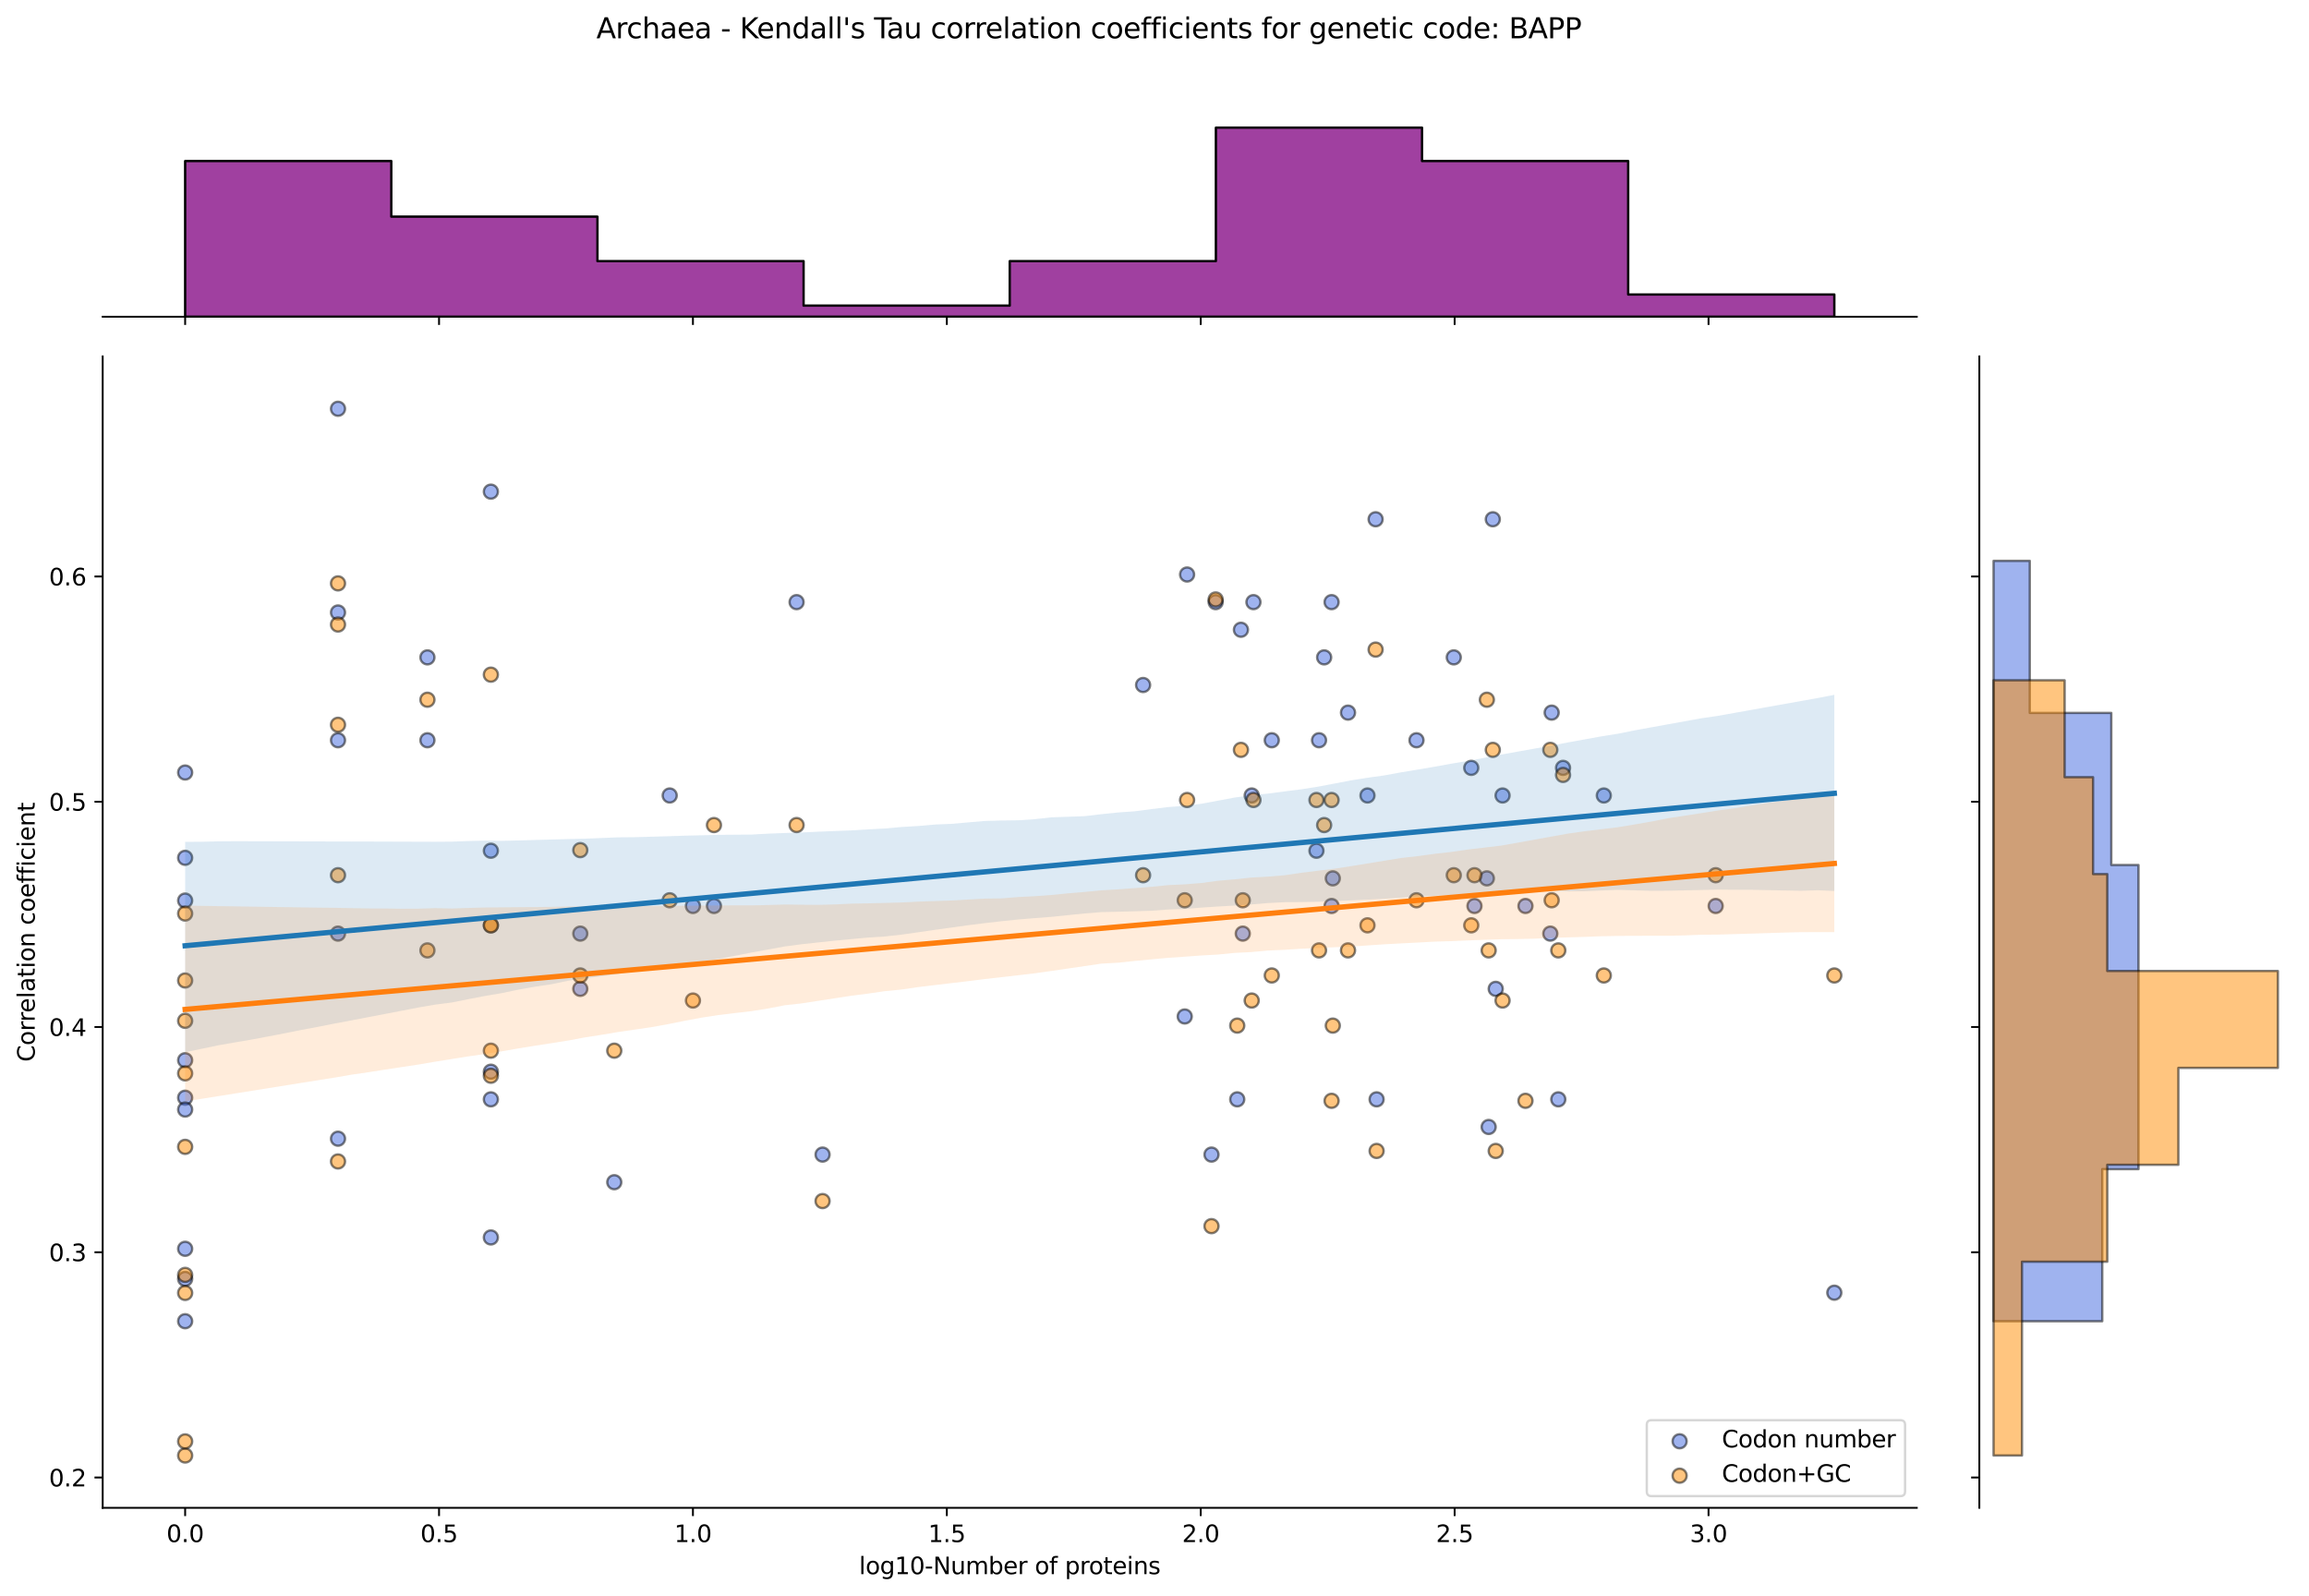 <?xml version="1.0" encoding="utf-8" standalone="no"?>
<!DOCTYPE svg PUBLIC "-//W3C//DTD SVG 1.1//EN"
  "http://www.w3.org/Graphics/SVG/1.1/DTD/svg11.dtd">
<svg xmlns:xlink="http://www.w3.org/1999/xlink" width="984.456pt" height="680.423pt" viewBox="0 0 984.456 680.423" xmlns="http://www.w3.org/2000/svg" version="1.1">
 <defs>
  <style type="text/css">*{stroke-linejoin: round; stroke-linecap: butt}</style>
 </defs>
 <g id="figure_1">
  <g id="patch_1">
   <path d="M 0 680.423 
L 984.456 680.423 
L 984.456 0 
L 0 0 
z
" style="fill: #ffffff"/>
  </g>
  <g id="axes_1">
   <g id="patch_2">
    <path d="M 43.781 642.867 
L 817.232 642.867 
L 817.232 151.966 
L 43.781 151.966 
z
" style="fill: #ffffff"/>
   </g>
   <g id="PathCollection_1">
    <defs>
     <path id="m50039b6cd2" d="M 0 3 
C 0.796 3 1.559 2.684 2.121 2.121 
C 2.684 1.559 3 0.796 3 0 
C 3 -0.796 2.684 -1.559 2.121 -2.121 
C 1.559 -2.684 0.796 -3 0 -3 
C -0.796 -3 -1.559 -2.684 -2.121 -2.121 
C -2.684 -1.559 -3 -0.796 -3 0 
C -3 0.796 -2.684 1.559 -2.121 2.121 
C -1.559 2.684 -0.796 3 0 3 
z
" style="stroke: #000000; stroke-opacity: 0.5"/>
    </defs>
    <g clip-path="url(#pac72063e0f)">
     <use xlink:href="#m50039b6cd2" x="527.503" y="468.706" style="fill: #4169e1; fill-opacity: 0.5; stroke: #000000; stroke-opacity: 0.5"/>
     <use xlink:href="#m50039b6cd2" x="619.825" y="280.273" style="fill: #4169e1; fill-opacity: 0.5; stroke: #000000; stroke-opacity: 0.5"/>
     <use xlink:href="#m50039b6cd2" x="487.366" y="292.05" style="fill: #4169e1; fill-opacity: 0.5; stroke: #000000; stroke-opacity: 0.5"/>
     <use xlink:href="#m50039b6cd2" x="505.117" y="433.375" style="fill: #4169e1; fill-opacity: 0.5; stroke: #000000; stroke-opacity: 0.5"/>
     <use xlink:href="#m50039b6cd2" x="603.928" y="315.604" style="fill: #4169e1; fill-opacity: 0.5; stroke: #000000; stroke-opacity: 0.5"/>
     <use xlink:href="#m50039b6cd2" x="247.409" y="421.598" style="fill: #4169e1; fill-opacity: 0.5; stroke: #000000; stroke-opacity: 0.5"/>
     <use xlink:href="#m50039b6cd2" x="660.984" y="398.044" style="fill: #4169e1; fill-opacity: 0.5; stroke: #000000; stroke-opacity: 0.5"/>
     <use xlink:href="#m50039b6cd2" x="561.278" y="362.712" style="fill: #4169e1; fill-opacity: 0.5; stroke: #000000; stroke-opacity: 0.5"/>
     <use xlink:href="#m50039b6cd2" x="209.285" y="209.611" style="fill: #4169e1; fill-opacity: 0.5; stroke: #000000; stroke-opacity: 0.5"/>
     <use xlink:href="#m50039b6cd2" x="78.938" y="563.306" style="fill: #4169e1; fill-opacity: 0.5; stroke: #000000; stroke-opacity: 0.5"/>
     <use xlink:href="#m50039b6cd2" x="144.111" y="485.485" style="fill: #4169e1; fill-opacity: 0.5; stroke: #000000; stroke-opacity: 0.5"/>
     <use xlink:href="#m50039b6cd2" x="661.561" y="303.827" style="fill: #4169e1; fill-opacity: 0.5; stroke: #000000; stroke-opacity: 0.5"/>
     <use xlink:href="#m50039b6cd2" x="78.938" y="365.734" style="fill: #4169e1; fill-opacity: 0.5; stroke: #000000; stroke-opacity: 0.5"/>
     <use xlink:href="#m50039b6cd2" x="516.528" y="492.26" style="fill: #4169e1; fill-opacity: 0.5; stroke: #000000; stroke-opacity: 0.5"/>
     <use xlink:href="#m50039b6cd2" x="261.903" y="504.037" style="fill: #4169e1; fill-opacity: 0.5; stroke: #000000; stroke-opacity: 0.5"/>
     <use xlink:href="#m50039b6cd2" x="529.083" y="268.496" style="fill: #4169e1; fill-opacity: 0.5; stroke: #000000; stroke-opacity: 0.5"/>
     <use xlink:href="#m50039b6cd2" x="529.864" y="398.044" style="fill: #4169e1; fill-opacity: 0.5; stroke: #000000; stroke-opacity: 0.5"/>
     <use xlink:href="#m50039b6cd2" x="583.035" y="339.158" style="fill: #4169e1; fill-opacity: 0.5; stroke: #000000; stroke-opacity: 0.5"/>
     <use xlink:href="#m50039b6cd2" x="285.533" y="339.158" style="fill: #4169e1; fill-opacity: 0.5; stroke: #000000; stroke-opacity: 0.5"/>
     <use xlink:href="#m50039b6cd2" x="782.075" y="551.145" style="fill: #4169e1; fill-opacity: 0.5; stroke: #000000; stroke-opacity: 0.5"/>
     <use xlink:href="#m50039b6cd2" x="182.235" y="280.273" style="fill: #4169e1; fill-opacity: 0.5; stroke: #000000; stroke-opacity: 0.5"/>
     <use xlink:href="#m50039b6cd2" x="518.302" y="256.719" style="fill: #4169e1; fill-opacity: 0.5; stroke: #000000; stroke-opacity: 0.5"/>
     <use xlink:href="#m50039b6cd2" x="533.671" y="339.158" style="fill: #4169e1; fill-opacity: 0.5; stroke: #000000; stroke-opacity: 0.5"/>
     <use xlink:href="#m50039b6cd2" x="634.702" y="480.483" style="fill: #4169e1; fill-opacity: 0.5; stroke: #000000; stroke-opacity: 0.5"/>
     <use xlink:href="#m50039b6cd2" x="144.111" y="174.279" style="fill: #4169e1; fill-opacity: 0.5; stroke: #000000; stroke-opacity: 0.5"/>
     <use xlink:href="#m50039b6cd2" x="683.797" y="339.158" style="fill: #4169e1; fill-opacity: 0.5; stroke: #000000; stroke-opacity: 0.5"/>
     <use xlink:href="#m50039b6cd2" x="640.627" y="339.158" style="fill: #4169e1; fill-opacity: 0.5; stroke: #000000; stroke-opacity: 0.5"/>
     <use xlink:href="#m50039b6cd2" x="78.938" y="329.365" style="fill: #4169e1; fill-opacity: 0.5; stroke: #000000; stroke-opacity: 0.5"/>
     <use xlink:href="#m50039b6cd2" x="144.111" y="398.044" style="fill: #4169e1; fill-opacity: 0.5; stroke: #000000; stroke-opacity: 0.5"/>
     <use xlink:href="#m50039b6cd2" x="506.123" y="244.942" style="fill: #4169e1; fill-opacity: 0.5; stroke: #000000; stroke-opacity: 0.5"/>
     <use xlink:href="#m50039b6cd2" x="78.938" y="383.955" style="fill: #4169e1; fill-opacity: 0.5; stroke: #000000; stroke-opacity: 0.5"/>
     <use xlink:href="#m50039b6cd2" x="247.409" y="398.044" style="fill: #4169e1; fill-opacity: 0.5; stroke: #000000; stroke-opacity: 0.5"/>
     <use xlink:href="#m50039b6cd2" x="562.384" y="315.604" style="fill: #4169e1; fill-opacity: 0.5; stroke: #000000; stroke-opacity: 0.5"/>
     <use xlink:href="#m50039b6cd2" x="664.39" y="468.706" style="fill: #4169e1; fill-opacity: 0.5; stroke: #000000; stroke-opacity: 0.5"/>
     <use xlink:href="#m50039b6cd2" x="568.246" y="374.49" style="fill: #4169e1; fill-opacity: 0.5; stroke: #000000; stroke-opacity: 0.5"/>
     <use xlink:href="#m50039b6cd2" x="666.412" y="327.381" style="fill: #4169e1; fill-opacity: 0.5; stroke: #000000; stroke-opacity: 0.5"/>
     <use xlink:href="#m50039b6cd2" x="209.285" y="468.706" style="fill: #4169e1; fill-opacity: 0.5; stroke: #000000; stroke-opacity: 0.5"/>
     <use xlink:href="#m50039b6cd2" x="627.282" y="327.381" style="fill: #4169e1; fill-opacity: 0.5; stroke: #000000; stroke-opacity: 0.5"/>
     <use xlink:href="#m50039b6cd2" x="567.728" y="256.719" style="fill: #4169e1; fill-opacity: 0.5; stroke: #000000; stroke-opacity: 0.5"/>
     <use xlink:href="#m50039b6cd2" x="78.938" y="452.028" style="fill: #4169e1; fill-opacity: 0.5; stroke: #000000; stroke-opacity: 0.5"/>
     <use xlink:href="#m50039b6cd2" x="295.439" y="386.267" style="fill: #4169e1; fill-opacity: 0.5; stroke: #000000; stroke-opacity: 0.5"/>
     <use xlink:href="#m50039b6cd2" x="731.494" y="386.267" style="fill: #4169e1; fill-opacity: 0.5; stroke: #000000; stroke-opacity: 0.5"/>
     <use xlink:href="#m50039b6cd2" x="636.469" y="221.388" style="fill: #4169e1; fill-opacity: 0.5; stroke: #000000; stroke-opacity: 0.5"/>
     <use xlink:href="#m50039b6cd2" x="637.711" y="421.598" style="fill: #4169e1; fill-opacity: 0.5; stroke: #000000; stroke-opacity: 0.5"/>
     <use xlink:href="#m50039b6cd2" x="209.285" y="362.712" style="fill: #4169e1; fill-opacity: 0.5; stroke: #000000; stroke-opacity: 0.5"/>
     <use xlink:href="#m50039b6cd2" x="650.39" y="386.267" style="fill: #4169e1; fill-opacity: 0.5; stroke: #000000; stroke-opacity: 0.5"/>
     <use xlink:href="#m50039b6cd2" x="144.111" y="261.129" style="fill: #4169e1; fill-opacity: 0.5; stroke: #000000; stroke-opacity: 0.5"/>
     <use xlink:href="#m50039b6cd2" x="304.401" y="386.267" style="fill: #4169e1; fill-opacity: 0.5; stroke: #000000; stroke-opacity: 0.5"/>
     <use xlink:href="#m50039b6cd2" x="542.225" y="315.604" style="fill: #4169e1; fill-opacity: 0.5; stroke: #000000; stroke-opacity: 0.5"/>
     <use xlink:href="#m50039b6cd2" x="534.414" y="256.719" style="fill: #4169e1; fill-opacity: 0.5; stroke: #000000; stroke-opacity: 0.5"/>
     <use xlink:href="#m50039b6cd2" x="574.733" y="303.827" style="fill: #4169e1; fill-opacity: 0.5; stroke: #000000; stroke-opacity: 0.5"/>
     <use xlink:href="#m50039b6cd2" x="633.935" y="374.49" style="fill: #4169e1; fill-opacity: 0.5; stroke: #000000; stroke-opacity: 0.5"/>
     <use xlink:href="#m50039b6cd2" x="350.706" y="492.26" style="fill: #4169e1; fill-opacity: 0.5; stroke: #000000; stroke-opacity: 0.5"/>
     <use xlink:href="#m50039b6cd2" x="209.285" y="527.591" style="fill: #4169e1; fill-opacity: 0.5; stroke: #000000; stroke-opacity: 0.5"/>
     <use xlink:href="#m50039b6cd2" x="209.285" y="456.929" style="fill: #4169e1; fill-opacity: 0.5; stroke: #000000; stroke-opacity: 0.5"/>
     <use xlink:href="#m50039b6cd2" x="144.111" y="315.604" style="fill: #4169e1; fill-opacity: 0.5; stroke: #000000; stroke-opacity: 0.5"/>
     <use xlink:href="#m50039b6cd2" x="586.926" y="468.706" style="fill: #4169e1; fill-opacity: 0.5; stroke: #000000; stroke-opacity: 0.5"/>
     <use xlink:href="#m50039b6cd2" x="78.938" y="468.012" style="fill: #4169e1; fill-opacity: 0.5; stroke: #000000; stroke-opacity: 0.5"/>
     <use xlink:href="#m50039b6cd2" x="628.651" y="386.267" style="fill: #4169e1; fill-opacity: 0.5; stroke: #000000; stroke-opacity: 0.5"/>
     <use xlink:href="#m50039b6cd2" x="339.632" y="256.719" style="fill: #4169e1; fill-opacity: 0.5; stroke: #000000; stroke-opacity: 0.5"/>
     <use xlink:href="#m50039b6cd2" x="567.728" y="386.267" style="fill: #4169e1; fill-opacity: 0.5; stroke: #000000; stroke-opacity: 0.5"/>
     <use xlink:href="#m50039b6cd2" x="78.938" y="473.058" style="fill: #4169e1; fill-opacity: 0.5; stroke: #000000; stroke-opacity: 0.5"/>
     <use xlink:href="#m50039b6cd2" x="182.235" y="315.604" style="fill: #4169e1; fill-opacity: 0.5; stroke: #000000; stroke-opacity: 0.5"/>
     <use xlink:href="#m50039b6cd2" x="564.559" y="280.273" style="fill: #4169e1; fill-opacity: 0.5; stroke: #000000; stroke-opacity: 0.5"/>
     <use xlink:href="#m50039b6cd2" x="586.502" y="221.388" style="fill: #4169e1; fill-opacity: 0.5; stroke: #000000; stroke-opacity: 0.5"/>
     <use xlink:href="#m50039b6cd2" x="78.938" y="545.256" style="fill: #4169e1; fill-opacity: 0.5; stroke: #000000; stroke-opacity: 0.5"/>
     <use xlink:href="#m50039b6cd2" x="78.938" y="532.426" style="fill: #4169e1; fill-opacity: 0.5; stroke: #000000; stroke-opacity: 0.5"/>
    </g>
   </g>
   <g id="PathCollection_2">
    <defs>
     <path id="mb3bb209041" d="M 0 3 
C 0.796 3 1.559 2.684 2.121 2.121 
C 2.684 1.559 3 0.796 3 0 
C 3 -0.796 2.684 -1.559 2.121 -2.121 
C 1.559 -2.684 0.796 -3 0 -3 
C -0.796 -3 -1.559 -2.684 -2.121 -2.121 
C -2.684 -1.559 -3 -0.796 -3 0 
C -3 0.796 -2.684 1.559 -2.121 2.121 
C -1.559 2.684 -0.796 3 0 3 
z
" style="stroke: #000000; stroke-opacity: 0.5"/>
    </defs>
    <g clip-path="url(#pac72063e0f)">
     <use xlink:href="#mb3bb209041" x="527.503" y="437.268" style="fill: #ff8c00; fill-opacity: 0.5; stroke: #000000; stroke-opacity: 0.5"/>
     <use xlink:href="#mb3bb209041" x="619.825" y="373.142" style="fill: #ff8c00; fill-opacity: 0.5; stroke: #000000; stroke-opacity: 0.5"/>
     <use xlink:href="#mb3bb209041" x="487.366" y="373.142" style="fill: #ff8c00; fill-opacity: 0.5; stroke: #000000; stroke-opacity: 0.5"/>
     <use xlink:href="#mb3bb209041" x="505.117" y="383.83" style="fill: #ff8c00; fill-opacity: 0.5; stroke: #000000; stroke-opacity: 0.5"/>
     <use xlink:href="#mb3bb209041" x="603.928" y="383.83" style="fill: #ff8c00; fill-opacity: 0.5; stroke: #000000; stroke-opacity: 0.5"/>
     <use xlink:href="#mb3bb209041" x="247.409" y="362.455" style="fill: #ff8c00; fill-opacity: 0.5; stroke: #000000; stroke-opacity: 0.5"/>
     <use xlink:href="#mb3bb209041" x="660.984" y="319.705" style="fill: #ff8c00; fill-opacity: 0.5; stroke: #000000; stroke-opacity: 0.5"/>
     <use xlink:href="#mb3bb209041" x="561.278" y="341.08" style="fill: #ff8c00; fill-opacity: 0.5; stroke: #000000; stroke-opacity: 0.5"/>
     <use xlink:href="#mb3bb209041" x="209.285" y="394.517" style="fill: #ff8c00; fill-opacity: 0.5; stroke: #000000; stroke-opacity: 0.5"/>
     <use xlink:href="#mb3bb209041" x="78.938" y="488.962" style="fill: #ff8c00; fill-opacity: 0.5; stroke: #000000; stroke-opacity: 0.5"/>
     <use xlink:href="#mb3bb209041" x="144.111" y="495.188" style="fill: #ff8c00; fill-opacity: 0.5; stroke: #000000; stroke-opacity: 0.5"/>
     <use xlink:href="#mb3bb209041" x="661.561" y="383.83" style="fill: #ff8c00; fill-opacity: 0.5; stroke: #000000; stroke-opacity: 0.5"/>
     <use xlink:href="#mb3bb209041" x="78.938" y="457.636" style="fill: #ff8c00; fill-opacity: 0.5; stroke: #000000; stroke-opacity: 0.5"/>
     <use xlink:href="#mb3bb209041" x="516.528" y="522.768" style="fill: #ff8c00; fill-opacity: 0.5; stroke: #000000; stroke-opacity: 0.5"/>
     <use xlink:href="#mb3bb209041" x="261.903" y="447.955" style="fill: #ff8c00; fill-opacity: 0.5; stroke: #000000; stroke-opacity: 0.5"/>
     <use xlink:href="#mb3bb209041" x="529.083" y="319.705" style="fill: #ff8c00; fill-opacity: 0.5; stroke: #000000; stroke-opacity: 0.5"/>
     <use xlink:href="#mb3bb209041" x="529.864" y="383.83" style="fill: #ff8c00; fill-opacity: 0.5; stroke: #000000; stroke-opacity: 0.5"/>
     <use xlink:href="#mb3bb209041" x="583.035" y="394.517" style="fill: #ff8c00; fill-opacity: 0.5; stroke: #000000; stroke-opacity: 0.5"/>
     <use xlink:href="#mb3bb209041" x="285.533" y="383.83" style="fill: #ff8c00; fill-opacity: 0.5; stroke: #000000; stroke-opacity: 0.5"/>
     <use xlink:href="#mb3bb209041" x="782.075" y="415.893" style="fill: #ff8c00; fill-opacity: 0.5; stroke: #000000; stroke-opacity: 0.5"/>
     <use xlink:href="#mb3bb209041" x="182.235" y="298.33" style="fill: #ff8c00; fill-opacity: 0.5; stroke: #000000; stroke-opacity: 0.5"/>
     <use xlink:href="#mb3bb209041" x="518.302" y="255.58" style="fill: #ff8c00; fill-opacity: 0.5; stroke: #000000; stroke-opacity: 0.5"/>
     <use xlink:href="#mb3bb209041" x="533.671" y="426.58" style="fill: #ff8c00; fill-opacity: 0.5; stroke: #000000; stroke-opacity: 0.5"/>
     <use xlink:href="#mb3bb209041" x="634.702" y="405.205" style="fill: #ff8c00; fill-opacity: 0.5; stroke: #000000; stroke-opacity: 0.5"/>
     <use xlink:href="#mb3bb209041" x="144.111" y="266.267" style="fill: #ff8c00; fill-opacity: 0.5; stroke: #000000; stroke-opacity: 0.5"/>
     <use xlink:href="#mb3bb209041" x="683.797" y="415.893" style="fill: #ff8c00; fill-opacity: 0.5; stroke: #000000; stroke-opacity: 0.5"/>
     <use xlink:href="#mb3bb209041" x="640.627" y="426.58" style="fill: #ff8c00; fill-opacity: 0.5; stroke: #000000; stroke-opacity: 0.5"/>
     <use xlink:href="#mb3bb209041" x="78.938" y="418.034" style="fill: #ff8c00; fill-opacity: 0.5; stroke: #000000; stroke-opacity: 0.5"/>
     <use xlink:href="#mb3bb209041" x="144.111" y="373.142" style="fill: #ff8c00; fill-opacity: 0.5; stroke: #000000; stroke-opacity: 0.5"/>
     <use xlink:href="#mb3bb209041" x="506.123" y="341.08" style="fill: #ff8c00; fill-opacity: 0.5; stroke: #000000; stroke-opacity: 0.5"/>
     <use xlink:href="#mb3bb209041" x="78.938" y="435.226" style="fill: #ff8c00; fill-opacity: 0.5; stroke: #000000; stroke-opacity: 0.5"/>
     <use xlink:href="#mb3bb209041" x="247.409" y="415.893" style="fill: #ff8c00; fill-opacity: 0.5; stroke: #000000; stroke-opacity: 0.5"/>
     <use xlink:href="#mb3bb209041" x="562.384" y="405.205" style="fill: #ff8c00; fill-opacity: 0.5; stroke: #000000; stroke-opacity: 0.5"/>
     <use xlink:href="#mb3bb209041" x="664.39" y="405.205" style="fill: #ff8c00; fill-opacity: 0.5; stroke: #000000; stroke-opacity: 0.5"/>
     <use xlink:href="#mb3bb209041" x="568.246" y="437.268" style="fill: #ff8c00; fill-opacity: 0.5; stroke: #000000; stroke-opacity: 0.5"/>
     <use xlink:href="#mb3bb209041" x="666.412" y="330.392" style="fill: #ff8c00; fill-opacity: 0.5; stroke: #000000; stroke-opacity: 0.5"/>
     <use xlink:href="#mb3bb209041" x="209.285" y="447.955" style="fill: #ff8c00; fill-opacity: 0.5; stroke: #000000; stroke-opacity: 0.5"/>
     <use xlink:href="#mb3bb209041" x="627.282" y="394.517" style="fill: #ff8c00; fill-opacity: 0.5; stroke: #000000; stroke-opacity: 0.5"/>
     <use xlink:href="#mb3bb209041" x="567.728" y="341.08" style="fill: #ff8c00; fill-opacity: 0.5; stroke: #000000; stroke-opacity: 0.5"/>
     <use xlink:href="#mb3bb209041" x="78.938" y="551.244" style="fill: #ff8c00; fill-opacity: 0.5; stroke: #000000; stroke-opacity: 0.5"/>
     <use xlink:href="#mb3bb209041" x="295.439" y="426.58" style="fill: #ff8c00; fill-opacity: 0.5; stroke: #000000; stroke-opacity: 0.5"/>
     <use xlink:href="#mb3bb209041" x="731.494" y="373.142" style="fill: #ff8c00; fill-opacity: 0.5; stroke: #000000; stroke-opacity: 0.5"/>
     <use xlink:href="#mb3bb209041" x="636.469" y="319.705" style="fill: #ff8c00; fill-opacity: 0.5; stroke: #000000; stroke-opacity: 0.5"/>
     <use xlink:href="#mb3bb209041" x="637.711" y="490.705" style="fill: #ff8c00; fill-opacity: 0.5; stroke: #000000; stroke-opacity: 0.5"/>
     <use xlink:href="#mb3bb209041" x="209.285" y="287.642" style="fill: #ff8c00; fill-opacity: 0.5; stroke: #000000; stroke-opacity: 0.5"/>
     <use xlink:href="#mb3bb209041" x="650.39" y="469.33" style="fill: #ff8c00; fill-opacity: 0.5; stroke: #000000; stroke-opacity: 0.5"/>
     <use xlink:href="#mb3bb209041" x="144.111" y="248.725" style="fill: #ff8c00; fill-opacity: 0.5; stroke: #000000; stroke-opacity: 0.5"/>
     <use xlink:href="#mb3bb209041" x="304.401" y="351.767" style="fill: #ff8c00; fill-opacity: 0.5; stroke: #000000; stroke-opacity: 0.5"/>
     <use xlink:href="#mb3bb209041" x="542.225" y="415.893" style="fill: #ff8c00; fill-opacity: 0.5; stroke: #000000; stroke-opacity: 0.5"/>
     <use xlink:href="#mb3bb209041" x="534.414" y="341.08" style="fill: #ff8c00; fill-opacity: 0.5; stroke: #000000; stroke-opacity: 0.5"/>
     <use xlink:href="#mb3bb209041" x="574.733" y="405.205" style="fill: #ff8c00; fill-opacity: 0.5; stroke: #000000; stroke-opacity: 0.5"/>
     <use xlink:href="#mb3bb209041" x="633.935" y="298.33" style="fill: #ff8c00; fill-opacity: 0.5; stroke: #000000; stroke-opacity: 0.5"/>
     <use xlink:href="#mb3bb209041" x="350.706" y="512.08" style="fill: #ff8c00; fill-opacity: 0.5; stroke: #000000; stroke-opacity: 0.5"/>
     <use xlink:href="#mb3bb209041" x="209.285" y="458.643" style="fill: #ff8c00; fill-opacity: 0.5; stroke: #000000; stroke-opacity: 0.5"/>
     <use xlink:href="#mb3bb209041" x="209.285" y="394.517" style="fill: #ff8c00; fill-opacity: 0.5; stroke: #000000; stroke-opacity: 0.5"/>
     <use xlink:href="#mb3bb209041" x="144.111" y="309.017" style="fill: #ff8c00; fill-opacity: 0.5; stroke: #000000; stroke-opacity: 0.5"/>
     <use xlink:href="#mb3bb209041" x="586.926" y="490.705" style="fill: #ff8c00; fill-opacity: 0.5; stroke: #000000; stroke-opacity: 0.5"/>
     <use xlink:href="#mb3bb209041" x="78.938" y="620.553" style="fill: #ff8c00; fill-opacity: 0.5; stroke: #000000; stroke-opacity: 0.5"/>
     <use xlink:href="#mb3bb209041" x="628.651" y="373.142" style="fill: #ff8c00; fill-opacity: 0.5; stroke: #000000; stroke-opacity: 0.5"/>
     <use xlink:href="#mb3bb209041" x="339.632" y="351.767" style="fill: #ff8c00; fill-opacity: 0.5; stroke: #000000; stroke-opacity: 0.5"/>
     <use xlink:href="#mb3bb209041" x="567.728" y="469.33" style="fill: #ff8c00; fill-opacity: 0.5; stroke: #000000; stroke-opacity: 0.5"/>
     <use xlink:href="#mb3bb209041" x="78.938" y="543.561" style="fill: #ff8c00; fill-opacity: 0.5; stroke: #000000; stroke-opacity: 0.5"/>
     <use xlink:href="#mb3bb209041" x="182.235" y="405.205" style="fill: #ff8c00; fill-opacity: 0.5; stroke: #000000; stroke-opacity: 0.5"/>
     <use xlink:href="#mb3bb209041" x="564.559" y="351.767" style="fill: #ff8c00; fill-opacity: 0.5; stroke: #000000; stroke-opacity: 0.5"/>
     <use xlink:href="#mb3bb209041" x="586.502" y="276.955" style="fill: #ff8c00; fill-opacity: 0.5; stroke: #000000; stroke-opacity: 0.5"/>
     <use xlink:href="#mb3bb209041" x="78.938" y="614.54" style="fill: #ff8c00; fill-opacity: 0.5; stroke: #000000; stroke-opacity: 0.5"/>
     <use xlink:href="#mb3bb209041" x="78.938" y="389.493" style="fill: #ff8c00; fill-opacity: 0.5; stroke: #000000; stroke-opacity: 0.5"/>
    </g>
   </g>
   <g id="PolyCollection_1">
    <path d="M 78.938 358.931 
L 78.938 448.625 
L 86.04 447.14 
L 93.143 445.655 
L 100.245 444.415 
L 107.348 443.21 
L 114.45 441.871 
L 121.552 440.507 
L 128.655 439.079 
L 135.757 437.761 
L 142.86 436.354 
L 149.962 435.02 
L 157.064 433.653 
L 164.167 432.292 
L 171.269 430.931 
L 178.372 429.556 
L 185.474 428.328 
L 192.576 427.426 
L 199.679 426 
L 206.781 424.618 
L 213.884 423.425 
L 220.986 421.929 
L 228.088 420.679 
L 235.191 419.616 
L 242.293 418.116 
L 249.396 417.095 
L 256.498 416.219 
L 263.6 415.198 
L 270.703 414.032 
L 277.805 413.012 
L 284.908 411.986 
L 292.01 410.959 
L 299.112 409.939 
L 306.215 408.874 
L 313.317 407.492 
L 320.419 406.11 
L 327.522 404.826 
L 334.624 403.519 
L 341.727 402.582 
L 348.829 401.812 
L 355.931 401.042 
L 363.034 400.383 
L 370.136 399.731 
L 377.239 399.277 
L 384.341 398.484 
L 391.443 397.477 
L 398.546 396.444 
L 405.648 395.469 
L 412.751 394.469 
L 419.853 393.58 
L 426.955 392.769 
L 434.058 392.033 
L 441.16 391.447 
L 448.263 390.902 
L 455.365 390.17 
L 462.467 389.447 
L 469.57 388.885 
L 476.672 388.709 
L 483.775 388.533 
L 490.877 388.306 
L 497.979 387.775 
L 505.082 387.532 
L 512.184 386.954 
L 519.287 386.49 
L 526.389 386.091 
L 533.491 385.612 
L 540.594 385.019 
L 547.696 384.656 
L 554.799 384.594 
L 561.901 384.479 
L 569.003 384.186 
L 576.106 383.895 
L 583.208 383.544 
L 590.31 383.148 
L 597.413 382.712 
L 604.515 382.208 
L 611.618 381.955 
L 618.72 381.595 
L 625.822 381.222 
L 632.925 380.859 
L 640.027 380.486 
L 647.13 380.113 
L 654.232 380.027 
L 661.334 379.844 
L 668.437 380.017 
L 675.539 379.994 
L 682.642 379.66 
L 689.744 379.38 
L 696.846 379.595 
L 703.949 379.81 
L 711.051 379.768 
L 718.154 379.614 
L 725.256 379.46 
L 732.358 379.292 
L 739.461 379.352 
L 746.563 379.367 
L 753.666 379.51 
L 760.768 379.653 
L 767.87 379.794 
L 774.973 379.566 
L 782.075 379.877 
L 782.075 296.235 
L 782.075 296.235 
L 774.973 297.612 
L 767.87 298.88 
L 760.768 300.148 
L 753.666 301.417 
L 746.563 302.685 
L 739.461 303.954 
L 732.358 305.222 
L 725.256 306.26 
L 718.154 307.543 
L 711.051 308.828 
L 703.949 310.116 
L 696.846 311.405 
L 689.744 312.833 
L 682.642 313.973 
L 675.539 315.256 
L 668.437 316.545 
L 661.334 317.907 
L 654.232 319.175 
L 647.13 320.444 
L 640.027 321.712 
L 632.925 323.096 
L 625.822 324.418 
L 618.72 325.602 
L 611.618 326.897 
L 604.515 328.107 
L 597.413 329.273 
L 590.31 330.583 
L 583.208 331.566 
L 576.106 332.693 
L 569.003 334.056 
L 561.901 335.404 
L 554.799 336.523 
L 547.696 337.418 
L 540.594 338.358 
L 533.491 339.046 
L 526.389 340.037 
L 519.287 341.362 
L 512.184 342.689 
L 505.082 343.571 
L 497.979 344.093 
L 490.877 344.961 
L 483.775 345.897 
L 476.672 346.401 
L 469.57 347.127 
L 462.467 347.97 
L 455.365 348.227 
L 448.263 348.468 
L 441.16 349.253 
L 434.058 349.731 
L 426.955 349.824 
L 419.853 350.023 
L 412.751 350.633 
L 405.648 351.255 
L 398.546 351.545 
L 391.443 352.17 
L 384.341 352.593 
L 377.239 353.235 
L 370.136 353.601 
L 363.034 354.034 
L 355.931 354.309 
L 348.829 354.59 
L 341.727 354.93 
L 334.624 355.154 
L 327.522 355.431 
L 320.419 355.819 
L 313.317 355.884 
L 306.215 355.935 
L 299.112 356.125 
L 292.01 356.288 
L 284.908 356.53 
L 277.805 356.732 
L 270.703 356.936 
L 263.6 357.001 
L 256.498 357.289 
L 249.396 357.579 
L 242.293 357.737 
L 235.191 357.926 
L 228.088 358.128 
L 220.986 358.331 
L 213.884 358.494 
L 206.781 358.4 
L 199.679 358.578 
L 192.576 358.834 
L 185.474 358.885 
L 178.372 358.863 
L 171.269 358.84 
L 164.167 358.817 
L 157.064 358.794 
L 149.962 358.776 
L 142.86 358.759 
L 135.757 358.742 
L 128.655 358.725 
L 121.552 358.708 
L 114.45 358.691 
L 107.348 358.674 
L 100.245 358.657 
L 93.143 358.707 
L 86.04 358.882 
L 78.938 358.931 
z
" clip-path="url(#pac72063e0f)" style="fill: #1f77b4; fill-opacity: 0.15"/>
   </g>
   <g id="PolyCollection_2">
    <path d="M 78.938 386.107 
L 78.938 469.594 
L 86.04 468.464 
L 93.143 467.334 
L 100.245 466.205 
L 107.348 465.07 
L 114.45 463.934 
L 121.552 462.797 
L 128.655 461.661 
L 135.757 460.53 
L 142.86 459.405 
L 149.962 458.177 
L 157.064 457.15 
L 164.167 456.028 
L 171.269 454.952 
L 178.372 453.876 
L 185.474 452.659 
L 192.576 451.516 
L 199.679 450.388 
L 206.781 449.375 
L 213.884 448.235 
L 220.986 447.002 
L 228.088 445.842 
L 235.191 444.748 
L 242.293 443.621 
L 249.396 442.287 
L 256.498 441.194 
L 263.6 439.994 
L 270.703 438.959 
L 277.805 437.923 
L 284.908 436.626 
L 292.01 435.205 
L 299.112 433.877 
L 306.215 432.774 
L 313.317 431.921 
L 320.419 431.101 
L 327.522 429.967 
L 334.624 428.58 
L 341.727 427.805 
L 348.829 426.711 
L 355.931 425.614 
L 363.034 424.525 
L 370.136 423.625 
L 377.239 422.582 
L 384.341 421.887 
L 391.443 420.852 
L 398.546 419.995 
L 405.648 419.154 
L 412.751 418.317 
L 419.853 417.427 
L 426.955 416.611 
L 434.058 415.808 
L 441.16 414.973 
L 448.263 413.966 
L 455.365 412.929 
L 462.467 411.893 
L 469.57 410.841 
L 476.672 410.456 
L 483.775 409.697 
L 490.877 409.035 
L 497.979 408.38 
L 505.082 407.89 
L 512.184 407.369 
L 519.287 406.968 
L 526.389 406.272 
L 533.491 405.912 
L 540.594 405.257 
L 547.696 404.953 
L 554.799 404.492 
L 561.901 404.212 
L 569.003 403.851 
L 576.106 403.585 
L 583.208 403.077 
L 590.31 402.6 
L 597.413 402.22 
L 604.515 401.852 
L 611.618 401.467 
L 618.72 401.256 
L 625.822 400.949 
L 632.925 400.682 
L 640.027 400.456 
L 647.13 400.368 
L 654.232 400.209 
L 661.334 399.856 
L 668.437 399.659 
L 675.539 399.454 
L 682.642 399.168 
L 689.744 399.048 
L 696.846 398.972 
L 703.949 398.961 
L 711.051 398.966 
L 718.154 398.811 
L 725.256 398.533 
L 732.358 398.469 
L 739.461 398.26 
L 746.563 398.052 
L 753.666 397.831 
L 760.768 397.602 
L 767.87 397.427 
L 774.973 397.409 
L 782.075 397.411 
L 782.075 338.235 
L 782.075 338.235 
L 774.973 339.264 
L 767.87 340.295 
L 760.768 341.326 
L 753.666 342.356 
L 746.563 343.419 
L 739.461 344.599 
L 732.358 345.565 
L 725.256 346.698 
L 718.154 347.801 
L 711.051 348.865 
L 703.949 350.289 
L 696.846 351.517 
L 689.744 352.702 
L 682.642 353.555 
L 675.539 354.408 
L 668.437 355.42 
L 661.334 356.701 
L 654.232 357.985 
L 647.13 359.269 
L 640.027 360.525 
L 632.925 361.369 
L 625.822 362.203 
L 618.72 363.234 
L 611.618 364.033 
L 604.515 365.002 
L 597.413 365.801 
L 590.31 366.956 
L 583.208 368.115 
L 576.106 369.273 
L 569.003 370.368 
L 561.901 371.234 
L 554.799 372.118 
L 547.696 373.17 
L 540.594 373.754 
L 533.491 374.155 
L 526.389 374.909 
L 519.287 375.513 
L 512.184 376.477 
L 505.082 377.041 
L 497.979 377.38 
L 490.877 378.095 
L 483.775 378.65 
L 476.672 379.182 
L 469.57 379.59 
L 462.467 380.277 
L 455.365 380.875 
L 448.263 381.576 
L 441.16 382.099 
L 434.058 382.463 
L 426.955 383.03 
L 419.853 383.134 
L 412.751 383.52 
L 405.648 383.93 
L 398.546 384.168 
L 391.443 384.414 
L 384.341 384.777 
L 377.239 384.966 
L 370.136 385.138 
L 363.034 385.269 
L 355.931 385.605 
L 348.829 385.785 
L 341.727 385.727 
L 334.624 385.633 
L 327.522 385.853 
L 320.419 386.012 
L 313.317 386.015 
L 306.215 386.043 
L 299.112 386.104 
L 292.01 386.166 
L 284.908 386.227 
L 277.805 386.281 
L 270.703 386.351 
L 263.6 386.452 
L 256.498 386.477 
L 249.396 386.488 
L 242.293 386.439 
L 235.191 386.636 
L 228.088 386.727 
L 220.986 386.785 
L 213.884 386.851 
L 206.781 386.918 
L 199.679 387.111 
L 192.576 387.348 
L 185.474 387.19 
L 178.372 387.418 
L 171.269 387.452 
L 164.167 387.344 
L 157.064 387.309 
L 149.962 387.199 
L 142.86 387.049 
L 135.757 386.98 
L 128.655 386.871 
L 121.552 386.762 
L 114.45 386.652 
L 107.348 386.543 
L 100.245 386.433 
L 93.143 386.324 
L 86.04 386.214 
L 78.938 386.107 
z
" clip-path="url(#pac72063e0f)" style="fill: #ff7f0e; fill-opacity: 0.15"/>
   </g>
   <g id="matplotlib.axis_1">
    <g id="xtick_1">
     <g id="line2d_1">
      <defs>
       <path id="ma9e4e12f3b" d="M 0 0 
L 0 3.5 
" style="stroke: #000000; stroke-width: 0.8"/>
      </defs>
      <g>
       <use xlink:href="#ma9e4e12f3b" x="78.938" y="642.867" style="stroke: #000000; stroke-width: 0.8"/>
      </g>
     </g>
     <g id="text_1">
      <!-- 0.0 -->
      <g transform="translate(70.987 657.465) scale(0.1 -0.1)">
       <defs>
        <path id="DejaVuSans-30" d="M 2034 4250 
Q 1547 4250 1301 3770 
Q 1056 3291 1056 2328 
Q 1056 1369 1301 889 
Q 1547 409 2034 409 
Q 2525 409 2770 889 
Q 3016 1369 3016 2328 
Q 3016 3291 2770 3770 
Q 2525 4250 2034 4250 
z
M 2034 4750 
Q 2819 4750 3233 4129 
Q 3647 3509 3647 2328 
Q 3647 1150 3233 529 
Q 2819 -91 2034 -91 
Q 1250 -91 836 529 
Q 422 1150 422 2328 
Q 422 3509 836 4129 
Q 1250 4750 2034 4750 
z
" transform="scale(0.016)"/>
        <path id="DejaVuSans-2e" d="M 684 794 
L 1344 794 
L 1344 0 
L 684 0 
L 684 794 
z
" transform="scale(0.016)"/>
       </defs>
       <use xlink:href="#DejaVuSans-30"/>
       <use xlink:href="#DejaVuSans-2e" x="63.623"/>
       <use xlink:href="#DejaVuSans-30" x="95.41"/>
      </g>
     </g>
    </g>
    <g id="xtick_2">
     <g id="line2d_2">
      <g>
       <use xlink:href="#ma9e4e12f3b" x="187.189" y="642.867" style="stroke: #000000; stroke-width: 0.8"/>
      </g>
     </g>
     <g id="text_2">
      <!-- 0.5 -->
      <g transform="translate(179.237 657.465) scale(0.1 -0.1)">
       <defs>
        <path id="DejaVuSans-35" d="M 691 4666 
L 3169 4666 
L 3169 4134 
L 1269 4134 
L 1269 2991 
Q 1406 3038 1543 3061 
Q 1681 3084 1819 3084 
Q 2600 3084 3056 2656 
Q 3513 2228 3513 1497 
Q 3513 744 3044 326 
Q 2575 -91 1722 -91 
Q 1428 -91 1123 -41 
Q 819 9 494 109 
L 494 744 
Q 775 591 1075 516 
Q 1375 441 1709 441 
Q 2250 441 2565 725 
Q 2881 1009 2881 1497 
Q 2881 1984 2565 2268 
Q 2250 2553 1709 2553 
Q 1456 2553 1204 2497 
Q 953 2441 691 2322 
L 691 4666 
z
" transform="scale(0.016)"/>
       </defs>
       <use xlink:href="#DejaVuSans-30"/>
       <use xlink:href="#DejaVuSans-2e" x="63.623"/>
       <use xlink:href="#DejaVuSans-35" x="95.41"/>
      </g>
     </g>
    </g>
    <g id="xtick_3">
     <g id="line2d_3">
      <g>
       <use xlink:href="#ma9e4e12f3b" x="295.439" y="642.867" style="stroke: #000000; stroke-width: 0.8"/>
      </g>
     </g>
     <g id="text_3">
      <!-- 1.0 -->
      <g transform="translate(287.488 657.465) scale(0.1 -0.1)">
       <defs>
        <path id="DejaVuSans-31" d="M 794 531 
L 1825 531 
L 1825 4091 
L 703 3866 
L 703 4441 
L 1819 4666 
L 2450 4666 
L 2450 531 
L 3481 531 
L 3481 0 
L 794 0 
L 794 531 
z
" transform="scale(0.016)"/>
       </defs>
       <use xlink:href="#DejaVuSans-31"/>
       <use xlink:href="#DejaVuSans-2e" x="63.623"/>
       <use xlink:href="#DejaVuSans-30" x="95.41"/>
      </g>
     </g>
    </g>
    <g id="xtick_4">
     <g id="line2d_4">
      <g>
       <use xlink:href="#ma9e4e12f3b" x="403.69" y="642.867" style="stroke: #000000; stroke-width: 0.8"/>
      </g>
     </g>
     <g id="text_4">
      <!-- 1.5 -->
      <g transform="translate(395.738 657.465) scale(0.1 -0.1)">
       <use xlink:href="#DejaVuSans-31"/>
       <use xlink:href="#DejaVuSans-2e" x="63.623"/>
       <use xlink:href="#DejaVuSans-35" x="95.41"/>
      </g>
     </g>
    </g>
    <g id="xtick_5">
     <g id="line2d_5">
      <g>
       <use xlink:href="#ma9e4e12f3b" x="511.941" y="642.867" style="stroke: #000000; stroke-width: 0.8"/>
      </g>
     </g>
     <g id="text_5">
      <!-- 2.0 -->
      <g transform="translate(503.989 657.465) scale(0.1 -0.1)">
       <defs>
        <path id="DejaVuSans-32" d="M 1228 531 
L 3431 531 
L 3431 0 
L 469 0 
L 469 531 
Q 828 903 1448 1529 
Q 2069 2156 2228 2338 
Q 2531 2678 2651 2914 
Q 2772 3150 2772 3378 
Q 2772 3750 2511 3984 
Q 2250 4219 1831 4219 
Q 1534 4219 1204 4116 
Q 875 4013 500 3803 
L 500 4441 
Q 881 4594 1212 4672 
Q 1544 4750 1819 4750 
Q 2544 4750 2975 4387 
Q 3406 4025 3406 3419 
Q 3406 3131 3298 2873 
Q 3191 2616 2906 2266 
Q 2828 2175 2409 1742 
Q 1991 1309 1228 531 
z
" transform="scale(0.016)"/>
       </defs>
       <use xlink:href="#DejaVuSans-32"/>
       <use xlink:href="#DejaVuSans-2e" x="63.623"/>
       <use xlink:href="#DejaVuSans-30" x="95.41"/>
      </g>
     </g>
    </g>
    <g id="xtick_6">
     <g id="line2d_6">
      <g>
       <use xlink:href="#ma9e4e12f3b" x="620.191" y="642.867" style="stroke: #000000; stroke-width: 0.8"/>
      </g>
     </g>
     <g id="text_6">
      <!-- 2.5 -->
      <g transform="translate(612.24 657.465) scale(0.1 -0.1)">
       <use xlink:href="#DejaVuSans-32"/>
       <use xlink:href="#DejaVuSans-2e" x="63.623"/>
       <use xlink:href="#DejaVuSans-35" x="95.41"/>
      </g>
     </g>
    </g>
    <g id="xtick_7">
     <g id="line2d_7">
      <g>
       <use xlink:href="#ma9e4e12f3b" x="728.442" y="642.867" style="stroke: #000000; stroke-width: 0.8"/>
      </g>
     </g>
     <g id="text_7">
      <!-- 3.0 -->
      <g transform="translate(720.49 657.465) scale(0.1 -0.1)">
       <defs>
        <path id="DejaVuSans-33" d="M 2597 2516 
Q 3050 2419 3304 2112 
Q 3559 1806 3559 1356 
Q 3559 666 3084 287 
Q 2609 -91 1734 -91 
Q 1441 -91 1130 -33 
Q 819 25 488 141 
L 488 750 
Q 750 597 1062 519 
Q 1375 441 1716 441 
Q 2309 441 2620 675 
Q 2931 909 2931 1356 
Q 2931 1769 2642 2001 
Q 2353 2234 1838 2234 
L 1294 2234 
L 1294 2753 
L 1863 2753 
Q 2328 2753 2575 2939 
Q 2822 3125 2822 3475 
Q 2822 3834 2567 4026 
Q 2313 4219 1838 4219 
Q 1578 4219 1281 4162 
Q 984 4106 628 3988 
L 628 4550 
Q 988 4650 1302 4700 
Q 1616 4750 1894 4750 
Q 2613 4750 3031 4423 
Q 3450 4097 3450 3541 
Q 3450 3153 3228 2886 
Q 3006 2619 2597 2516 
z
" transform="scale(0.016)"/>
       </defs>
       <use xlink:href="#DejaVuSans-33"/>
       <use xlink:href="#DejaVuSans-2e" x="63.623"/>
       <use xlink:href="#DejaVuSans-30" x="95.41"/>
      </g>
     </g>
    </g>
    <g id="text_8">
     <!-- log10-Number of proteins -->
     <g transform="translate(366.258 671.143) scale(0.1 -0.1)">
      <defs>
       <path id="DejaVuSans-6c" d="M 603 4863 
L 1178 4863 
L 1178 0 
L 603 0 
L 603 4863 
z
" transform="scale(0.016)"/>
       <path id="DejaVuSans-6f" d="M 1959 3097 
Q 1497 3097 1228 2736 
Q 959 2375 959 1747 
Q 959 1119 1226 758 
Q 1494 397 1959 397 
Q 2419 397 2687 759 
Q 2956 1122 2956 1747 
Q 2956 2369 2687 2733 
Q 2419 3097 1959 3097 
z
M 1959 3584 
Q 2709 3584 3137 3096 
Q 3566 2609 3566 1747 
Q 3566 888 3137 398 
Q 2709 -91 1959 -91 
Q 1206 -91 779 398 
Q 353 888 353 1747 
Q 353 2609 779 3096 
Q 1206 3584 1959 3584 
z
" transform="scale(0.016)"/>
       <path id="DejaVuSans-67" d="M 2906 1791 
Q 2906 2416 2648 2759 
Q 2391 3103 1925 3103 
Q 1463 3103 1205 2759 
Q 947 2416 947 1791 
Q 947 1169 1205 825 
Q 1463 481 1925 481 
Q 2391 481 2648 825 
Q 2906 1169 2906 1791 
z
M 3481 434 
Q 3481 -459 3084 -895 
Q 2688 -1331 1869 -1331 
Q 1566 -1331 1297 -1286 
Q 1028 -1241 775 -1147 
L 775 -588 
Q 1028 -725 1275 -790 
Q 1522 -856 1778 -856 
Q 2344 -856 2625 -561 
Q 2906 -266 2906 331 
L 2906 616 
Q 2728 306 2450 153 
Q 2172 0 1784 0 
Q 1141 0 747 490 
Q 353 981 353 1791 
Q 353 2603 747 3093 
Q 1141 3584 1784 3584 
Q 2172 3584 2450 3431 
Q 2728 3278 2906 2969 
L 2906 3500 
L 3481 3500 
L 3481 434 
z
" transform="scale(0.016)"/>
       <path id="DejaVuSans-2d" d="M 313 2009 
L 1997 2009 
L 1997 1497 
L 313 1497 
L 313 2009 
z
" transform="scale(0.016)"/>
       <path id="DejaVuSans-4e" d="M 628 4666 
L 1478 4666 
L 3547 763 
L 3547 4666 
L 4159 4666 
L 4159 0 
L 3309 0 
L 1241 3903 
L 1241 0 
L 628 0 
L 628 4666 
z
" transform="scale(0.016)"/>
       <path id="DejaVuSans-75" d="M 544 1381 
L 544 3500 
L 1119 3500 
L 1119 1403 
Q 1119 906 1312 657 
Q 1506 409 1894 409 
Q 2359 409 2629 706 
Q 2900 1003 2900 1516 
L 2900 3500 
L 3475 3500 
L 3475 0 
L 2900 0 
L 2900 538 
Q 2691 219 2414 64 
Q 2138 -91 1772 -91 
Q 1169 -91 856 284 
Q 544 659 544 1381 
z
M 1991 3584 
L 1991 3584 
z
" transform="scale(0.016)"/>
       <path id="DejaVuSans-6d" d="M 3328 2828 
Q 3544 3216 3844 3400 
Q 4144 3584 4550 3584 
Q 5097 3584 5394 3201 
Q 5691 2819 5691 2113 
L 5691 0 
L 5113 0 
L 5113 2094 
Q 5113 2597 4934 2840 
Q 4756 3084 4391 3084 
Q 3944 3084 3684 2787 
Q 3425 2491 3425 1978 
L 3425 0 
L 2847 0 
L 2847 2094 
Q 2847 2600 2669 2842 
Q 2491 3084 2119 3084 
Q 1678 3084 1418 2786 
Q 1159 2488 1159 1978 
L 1159 0 
L 581 0 
L 581 3500 
L 1159 3500 
L 1159 2956 
Q 1356 3278 1631 3431 
Q 1906 3584 2284 3584 
Q 2666 3584 2933 3390 
Q 3200 3197 3328 2828 
z
" transform="scale(0.016)"/>
       <path id="DejaVuSans-62" d="M 3116 1747 
Q 3116 2381 2855 2742 
Q 2594 3103 2138 3103 
Q 1681 3103 1420 2742 
Q 1159 2381 1159 1747 
Q 1159 1113 1420 752 
Q 1681 391 2138 391 
Q 2594 391 2855 752 
Q 3116 1113 3116 1747 
z
M 1159 2969 
Q 1341 3281 1617 3432 
Q 1894 3584 2278 3584 
Q 2916 3584 3314 3078 
Q 3713 2572 3713 1747 
Q 3713 922 3314 415 
Q 2916 -91 2278 -91 
Q 1894 -91 1617 61 
Q 1341 213 1159 525 
L 1159 0 
L 581 0 
L 581 4863 
L 1159 4863 
L 1159 2969 
z
" transform="scale(0.016)"/>
       <path id="DejaVuSans-65" d="M 3597 1894 
L 3597 1613 
L 953 1613 
Q 991 1019 1311 708 
Q 1631 397 2203 397 
Q 2534 397 2845 478 
Q 3156 559 3463 722 
L 3463 178 
Q 3153 47 2828 -22 
Q 2503 -91 2169 -91 
Q 1331 -91 842 396 
Q 353 884 353 1716 
Q 353 2575 817 3079 
Q 1281 3584 2069 3584 
Q 2775 3584 3186 3129 
Q 3597 2675 3597 1894 
z
M 3022 2063 
Q 3016 2534 2758 2815 
Q 2500 3097 2075 3097 
Q 1594 3097 1305 2825 
Q 1016 2553 972 2059 
L 3022 2063 
z
" transform="scale(0.016)"/>
       <path id="DejaVuSans-72" d="M 2631 2963 
Q 2534 3019 2420 3045 
Q 2306 3072 2169 3072 
Q 1681 3072 1420 2755 
Q 1159 2438 1159 1844 
L 1159 0 
L 581 0 
L 581 3500 
L 1159 3500 
L 1159 2956 
Q 1341 3275 1631 3429 
Q 1922 3584 2338 3584 
Q 2397 3584 2469 3576 
Q 2541 3569 2628 3553 
L 2631 2963 
z
" transform="scale(0.016)"/>
       <path id="DejaVuSans-20" transform="scale(0.016)"/>
       <path id="DejaVuSans-66" d="M 2375 4863 
L 2375 4384 
L 1825 4384 
Q 1516 4384 1395 4259 
Q 1275 4134 1275 3809 
L 1275 3500 
L 2222 3500 
L 2222 3053 
L 1275 3053 
L 1275 0 
L 697 0 
L 697 3053 
L 147 3053 
L 147 3500 
L 697 3500 
L 697 3744 
Q 697 4328 969 4595 
Q 1241 4863 1831 4863 
L 2375 4863 
z
" transform="scale(0.016)"/>
       <path id="DejaVuSans-70" d="M 1159 525 
L 1159 -1331 
L 581 -1331 
L 581 3500 
L 1159 3500 
L 1159 2969 
Q 1341 3281 1617 3432 
Q 1894 3584 2278 3584 
Q 2916 3584 3314 3078 
Q 3713 2572 3713 1747 
Q 3713 922 3314 415 
Q 2916 -91 2278 -91 
Q 1894 -91 1617 61 
Q 1341 213 1159 525 
z
M 3116 1747 
Q 3116 2381 2855 2742 
Q 2594 3103 2138 3103 
Q 1681 3103 1420 2742 
Q 1159 2381 1159 1747 
Q 1159 1113 1420 752 
Q 1681 391 2138 391 
Q 2594 391 2855 752 
Q 3116 1113 3116 1747 
z
" transform="scale(0.016)"/>
       <path id="DejaVuSans-74" d="M 1172 4494 
L 1172 3500 
L 2356 3500 
L 2356 3053 
L 1172 3053 
L 1172 1153 
Q 1172 725 1289 603 
Q 1406 481 1766 481 
L 2356 481 
L 2356 0 
L 1766 0 
Q 1100 0 847 248 
Q 594 497 594 1153 
L 594 3053 
L 172 3053 
L 172 3500 
L 594 3500 
L 594 4494 
L 1172 4494 
z
" transform="scale(0.016)"/>
       <path id="DejaVuSans-69" d="M 603 3500 
L 1178 3500 
L 1178 0 
L 603 0 
L 603 3500 
z
M 603 4863 
L 1178 4863 
L 1178 4134 
L 603 4134 
L 603 4863 
z
" transform="scale(0.016)"/>
       <path id="DejaVuSans-6e" d="M 3513 2113 
L 3513 0 
L 2938 0 
L 2938 2094 
Q 2938 2591 2744 2837 
Q 2550 3084 2163 3084 
Q 1697 3084 1428 2787 
Q 1159 2491 1159 1978 
L 1159 0 
L 581 0 
L 581 3500 
L 1159 3500 
L 1159 2956 
Q 1366 3272 1645 3428 
Q 1925 3584 2291 3584 
Q 2894 3584 3203 3211 
Q 3513 2838 3513 2113 
z
" transform="scale(0.016)"/>
       <path id="DejaVuSans-73" d="M 2834 3397 
L 2834 2853 
Q 2591 2978 2328 3040 
Q 2066 3103 1784 3103 
Q 1356 3103 1142 2972 
Q 928 2841 928 2578 
Q 928 2378 1081 2264 
Q 1234 2150 1697 2047 
L 1894 2003 
Q 2506 1872 2764 1633 
Q 3022 1394 3022 966 
Q 3022 478 2636 193 
Q 2250 -91 1575 -91 
Q 1294 -91 989 -36 
Q 684 19 347 128 
L 347 722 
Q 666 556 975 473 
Q 1284 391 1588 391 
Q 1994 391 2212 530 
Q 2431 669 2431 922 
Q 2431 1156 2273 1281 
Q 2116 1406 1581 1522 
L 1381 1569 
Q 847 1681 609 1914 
Q 372 2147 372 2553 
Q 372 3047 722 3315 
Q 1072 3584 1716 3584 
Q 2034 3584 2315 3537 
Q 2597 3491 2834 3397 
z
" transform="scale(0.016)"/>
      </defs>
      <use xlink:href="#DejaVuSans-6c"/>
      <use xlink:href="#DejaVuSans-6f" x="27.783"/>
      <use xlink:href="#DejaVuSans-67" x="88.965"/>
      <use xlink:href="#DejaVuSans-31" x="152.441"/>
      <use xlink:href="#DejaVuSans-30" x="216.064"/>
      <use xlink:href="#DejaVuSans-2d" x="279.688"/>
      <use xlink:href="#DejaVuSans-4e" x="315.771"/>
      <use xlink:href="#DejaVuSans-75" x="390.576"/>
      <use xlink:href="#DejaVuSans-6d" x="453.955"/>
      <use xlink:href="#DejaVuSans-62" x="551.367"/>
      <use xlink:href="#DejaVuSans-65" x="614.844"/>
      <use xlink:href="#DejaVuSans-72" x="676.367"/>
      <use xlink:href="#DejaVuSans-20" x="717.48"/>
      <use xlink:href="#DejaVuSans-6f" x="749.268"/>
      <use xlink:href="#DejaVuSans-66" x="810.449"/>
      <use xlink:href="#DejaVuSans-20" x="845.654"/>
      <use xlink:href="#DejaVuSans-70" x="877.441"/>
      <use xlink:href="#DejaVuSans-72" x="940.918"/>
      <use xlink:href="#DejaVuSans-6f" x="979.781"/>
      <use xlink:href="#DejaVuSans-74" x="1040.963"/>
      <use xlink:href="#DejaVuSans-65" x="1080.172"/>
      <use xlink:href="#DejaVuSans-69" x="1141.695"/>
      <use xlink:href="#DejaVuSans-6e" x="1169.479"/>
      <use xlink:href="#DejaVuSans-73" x="1232.857"/>
     </g>
    </g>
   </g>
   <g id="matplotlib.axis_2">
    <g id="ytick_1">
     <g id="line2d_8">
      <defs>
       <path id="m9caeeca111" d="M 0 0 
L -3.5 0 
" style="stroke: #000000; stroke-width: 0.8"/>
      </defs>
      <g>
       <use xlink:href="#m9caeeca111" x="43.781" y="629.94" style="stroke: #000000; stroke-width: 0.8"/>
      </g>
     </g>
     <g id="text_9">
      <!-- 0.2 -->
      <g transform="translate(20.878 633.739) scale(0.1 -0.1)">
       <use xlink:href="#DejaVuSans-30"/>
       <use xlink:href="#DejaVuSans-2e" x="63.623"/>
       <use xlink:href="#DejaVuSans-32" x="95.41"/>
      </g>
     </g>
    </g>
    <g id="ytick_2">
     <g id="line2d_9">
      <g>
       <use xlink:href="#m9caeeca111" x="43.781" y="533.901" style="stroke: #000000; stroke-width: 0.8"/>
      </g>
     </g>
     <g id="text_10">
      <!-- 0.3 -->
      <g transform="translate(20.878 537.7) scale(0.1 -0.1)">
       <use xlink:href="#DejaVuSans-30"/>
       <use xlink:href="#DejaVuSans-2e" x="63.623"/>
       <use xlink:href="#DejaVuSans-33" x="95.41"/>
      </g>
     </g>
    </g>
    <g id="ytick_3">
     <g id="line2d_10">
      <g>
       <use xlink:href="#m9caeeca111" x="43.781" y="437.862" style="stroke: #000000; stroke-width: 0.8"/>
      </g>
     </g>
     <g id="text_11">
      <!-- 0.4 -->
      <g transform="translate(20.878 441.661) scale(0.1 -0.1)">
       <defs>
        <path id="DejaVuSans-34" d="M 2419 4116 
L 825 1625 
L 2419 1625 
L 2419 4116 
z
M 2253 4666 
L 3047 4666 
L 3047 1625 
L 3713 1625 
L 3713 1100 
L 3047 1100 
L 3047 0 
L 2419 0 
L 2419 1100 
L 313 1100 
L 313 1709 
L 2253 4666 
z
" transform="scale(0.016)"/>
       </defs>
       <use xlink:href="#DejaVuSans-30"/>
       <use xlink:href="#DejaVuSans-2e" x="63.623"/>
       <use xlink:href="#DejaVuSans-34" x="95.41"/>
      </g>
     </g>
    </g>
    <g id="ytick_4">
     <g id="line2d_11">
      <g>
       <use xlink:href="#m9caeeca111" x="43.781" y="341.823" style="stroke: #000000; stroke-width: 0.8"/>
      </g>
     </g>
     <g id="text_12">
      <!-- 0.5 -->
      <g transform="translate(20.878 345.622) scale(0.1 -0.1)">
       <use xlink:href="#DejaVuSans-30"/>
       <use xlink:href="#DejaVuSans-2e" x="63.623"/>
       <use xlink:href="#DejaVuSans-35" x="95.41"/>
      </g>
     </g>
    </g>
    <g id="ytick_5">
     <g id="line2d_12">
      <g>
       <use xlink:href="#m9caeeca111" x="43.781" y="245.784" style="stroke: #000000; stroke-width: 0.8"/>
      </g>
     </g>
     <g id="text_13">
      <!-- 0.6 -->
      <g transform="translate(20.878 249.583) scale(0.1 -0.1)">
       <defs>
        <path id="DejaVuSans-36" d="M 2113 2584 
Q 1688 2584 1439 2293 
Q 1191 2003 1191 1497 
Q 1191 994 1439 701 
Q 1688 409 2113 409 
Q 2538 409 2786 701 
Q 3034 994 3034 1497 
Q 3034 2003 2786 2293 
Q 2538 2584 2113 2584 
z
M 3366 4563 
L 3366 3988 
Q 3128 4100 2886 4159 
Q 2644 4219 2406 4219 
Q 1781 4219 1451 3797 
Q 1122 3375 1075 2522 
Q 1259 2794 1537 2939 
Q 1816 3084 2150 3084 
Q 2853 3084 3261 2657 
Q 3669 2231 3669 1497 
Q 3669 778 3244 343 
Q 2819 -91 2113 -91 
Q 1303 -91 875 529 
Q 447 1150 447 2328 
Q 447 3434 972 4092 
Q 1497 4750 2381 4750 
Q 2619 4750 2861 4703 
Q 3103 4656 3366 4563 
z
" transform="scale(0.016)"/>
       </defs>
       <use xlink:href="#DejaVuSans-30"/>
       <use xlink:href="#DejaVuSans-2e" x="63.623"/>
       <use xlink:href="#DejaVuSans-36" x="95.41"/>
      </g>
     </g>
    </g>
    <g id="text_14">
     <!-- Correlation coefficient -->
     <g transform="translate(14.798 452.712) rotate(-90) scale(0.1 -0.1)">
      <defs>
       <path id="DejaVuSans-43" d="M 4122 4306 
L 4122 3641 
Q 3803 3938 3442 4084 
Q 3081 4231 2675 4231 
Q 1875 4231 1450 3742 
Q 1025 3253 1025 2328 
Q 1025 1406 1450 917 
Q 1875 428 2675 428 
Q 3081 428 3442 575 
Q 3803 722 4122 1019 
L 4122 359 
Q 3791 134 3420 21 
Q 3050 -91 2638 -91 
Q 1578 -91 968 557 
Q 359 1206 359 2328 
Q 359 3453 968 4101 
Q 1578 4750 2638 4750 
Q 3056 4750 3426 4639 
Q 3797 4528 4122 4306 
z
" transform="scale(0.016)"/>
       <path id="DejaVuSans-61" d="M 2194 1759 
Q 1497 1759 1228 1600 
Q 959 1441 959 1056 
Q 959 750 1161 570 
Q 1363 391 1709 391 
Q 2188 391 2477 730 
Q 2766 1069 2766 1631 
L 2766 1759 
L 2194 1759 
z
M 3341 1997 
L 3341 0 
L 2766 0 
L 2766 531 
Q 2569 213 2275 61 
Q 1981 -91 1556 -91 
Q 1019 -91 701 211 
Q 384 513 384 1019 
Q 384 1609 779 1909 
Q 1175 2209 1959 2209 
L 2766 2209 
L 2766 2266 
Q 2766 2663 2505 2880 
Q 2244 3097 1772 3097 
Q 1472 3097 1187 3025 
Q 903 2953 641 2809 
L 641 3341 
Q 956 3463 1253 3523 
Q 1550 3584 1831 3584 
Q 2591 3584 2966 3190 
Q 3341 2797 3341 1997 
z
" transform="scale(0.016)"/>
       <path id="DejaVuSans-63" d="M 3122 3366 
L 3122 2828 
Q 2878 2963 2633 3030 
Q 2388 3097 2138 3097 
Q 1578 3097 1268 2742 
Q 959 2388 959 1747 
Q 959 1106 1268 751 
Q 1578 397 2138 397 
Q 2388 397 2633 464 
Q 2878 531 3122 666 
L 3122 134 
Q 2881 22 2623 -34 
Q 2366 -91 2075 -91 
Q 1284 -91 818 406 
Q 353 903 353 1747 
Q 353 2603 823 3093 
Q 1294 3584 2113 3584 
Q 2378 3584 2631 3529 
Q 2884 3475 3122 3366 
z
" transform="scale(0.016)"/>
      </defs>
      <use xlink:href="#DejaVuSans-43"/>
      <use xlink:href="#DejaVuSans-6f" x="69.824"/>
      <use xlink:href="#DejaVuSans-72" x="131.006"/>
      <use xlink:href="#DejaVuSans-72" x="170.369"/>
      <use xlink:href="#DejaVuSans-65" x="209.232"/>
      <use xlink:href="#DejaVuSans-6c" x="270.756"/>
      <use xlink:href="#DejaVuSans-61" x="298.539"/>
      <use xlink:href="#DejaVuSans-74" x="359.818"/>
      <use xlink:href="#DejaVuSans-69" x="399.027"/>
      <use xlink:href="#DejaVuSans-6f" x="426.811"/>
      <use xlink:href="#DejaVuSans-6e" x="487.992"/>
      <use xlink:href="#DejaVuSans-20" x="551.371"/>
      <use xlink:href="#DejaVuSans-63" x="583.158"/>
      <use xlink:href="#DejaVuSans-6f" x="638.139"/>
      <use xlink:href="#DejaVuSans-65" x="699.32"/>
      <use xlink:href="#DejaVuSans-66" x="760.844"/>
      <use xlink:href="#DejaVuSans-66" x="796.049"/>
      <use xlink:href="#DejaVuSans-69" x="831.254"/>
      <use xlink:href="#DejaVuSans-63" x="859.037"/>
      <use xlink:href="#DejaVuSans-69" x="914.018"/>
      <use xlink:href="#DejaVuSans-65" x="941.801"/>
      <use xlink:href="#DejaVuSans-6e" x="1003.324"/>
      <use xlink:href="#DejaVuSans-74" x="1066.703"/>
     </g>
    </g>
   </g>
   <g id="line2d_13">
    <path d="M 78.938 403.221 
L 86.04 402.565 
L 93.143 401.908 
L 100.245 401.252 
L 107.348 400.595 
L 114.45 399.939 
L 121.552 399.283 
L 128.655 398.626 
L 135.757 397.97 
L 142.86 397.313 
L 149.962 396.657 
L 157.064 396.001 
L 164.167 395.344 
L 171.269 394.688 
L 178.372 394.032 
L 185.474 393.375 
L 192.576 392.719 
L 199.679 392.062 
L 206.781 391.406 
L 213.884 390.75 
L 220.986 390.093 
L 228.088 389.437 
L 235.191 388.78 
L 242.293 388.124 
L 249.396 387.468 
L 256.498 386.811 
L 263.6 386.155 
L 270.703 385.498 
L 277.805 384.842 
L 284.908 384.186 
L 292.01 383.529 
L 299.112 382.873 
L 306.215 382.216 
L 313.317 381.56 
L 320.419 380.904 
L 327.522 380.247 
L 334.624 379.591 
L 341.727 378.934 
L 348.829 378.278 
L 355.931 377.622 
L 363.034 376.965 
L 370.136 376.309 
L 377.239 375.653 
L 384.341 374.996 
L 391.443 374.34 
L 398.546 373.683 
L 405.648 373.027 
L 412.751 372.371 
L 419.853 371.714 
L 426.955 371.058 
L 434.058 370.401 
L 441.16 369.745 
L 448.263 369.089 
L 455.365 368.432 
L 462.467 367.776 
L 469.57 367.119 
L 476.672 366.463 
L 483.775 365.807 
L 490.877 365.15 
L 497.979 364.494 
L 505.082 363.837 
L 512.184 363.181 
L 519.287 362.525 
L 526.389 361.868 
L 533.491 361.212 
L 540.594 360.555 
L 547.696 359.899 
L 554.799 359.243 
L 561.901 358.586 
L 569.003 357.93 
L 576.106 357.273 
L 583.208 356.617 
L 590.31 355.961 
L 597.413 355.304 
L 604.515 354.648 
L 611.618 353.992 
L 618.72 353.335 
L 625.822 352.679 
L 632.925 352.022 
L 640.027 351.366 
L 647.13 350.71 
L 654.232 350.053 
L 661.334 349.397 
L 668.437 348.74 
L 675.539 348.084 
L 682.642 347.428 
L 689.744 346.771 
L 696.846 346.115 
L 703.949 345.458 
L 711.051 344.802 
L 718.154 344.146 
L 725.256 343.489 
L 732.358 342.833 
L 739.461 342.176 
L 746.563 341.52 
L 753.666 340.864 
L 760.768 340.207 
L 767.87 339.551 
L 774.973 338.894 
L 782.075 338.238 
" clip-path="url(#pac72063e0f)" style="fill: none; stroke: #1f77b4; stroke-width: 2.25; stroke-linecap: square"/>
   </g>
   <g id="line2d_14">
    <path d="M 78.938 430.365 
L 86.04 429.736 
L 93.143 429.108 
L 100.245 428.479 
L 107.348 427.851 
L 114.45 427.222 
L 121.552 426.594 
L 128.655 425.965 
L 135.757 425.337 
L 142.86 424.708 
L 149.962 424.08 
L 157.064 423.451 
L 164.167 422.823 
L 171.269 422.194 
L 178.372 421.566 
L 185.474 420.937 
L 192.576 420.309 
L 199.679 419.68 
L 206.781 419.052 
L 213.884 418.423 
L 220.986 417.795 
L 228.088 417.166 
L 235.191 416.538 
L 242.293 415.909 
L 249.396 415.281 
L 256.498 414.652 
L 263.6 414.024 
L 270.703 413.395 
L 277.805 412.767 
L 284.908 412.139 
L 292.01 411.51 
L 299.112 410.882 
L 306.215 410.253 
L 313.317 409.625 
L 320.419 408.996 
L 327.522 408.368 
L 334.624 407.739 
L 341.727 407.111 
L 348.829 406.482 
L 355.931 405.854 
L 363.034 405.225 
L 370.136 404.597 
L 377.239 403.968 
L 384.341 403.34 
L 391.443 402.711 
L 398.546 402.083 
L 405.648 401.454 
L 412.751 400.826 
L 419.853 400.197 
L 426.955 399.569 
L 434.058 398.94 
L 441.16 398.312 
L 448.263 397.683 
L 455.365 397.055 
L 462.467 396.426 
L 469.57 395.798 
L 476.672 395.169 
L 483.775 394.541 
L 490.877 393.912 
L 497.979 393.284 
L 505.082 392.655 
L 512.184 392.027 
L 519.287 391.398 
L 526.389 390.77 
L 533.491 390.141 
L 540.594 389.513 
L 547.696 388.884 
L 554.799 388.256 
L 561.901 387.627 
L 569.003 386.999 
L 576.106 386.37 
L 583.208 385.742 
L 590.31 385.113 
L 597.413 384.485 
L 604.515 383.856 
L 611.618 383.228 
L 618.72 382.599 
L 625.822 381.971 
L 632.925 381.342 
L 640.027 380.714 
L 647.13 380.085 
L 654.232 379.457 
L 661.334 378.828 
L 668.437 378.2 
L 675.539 377.571 
L 682.642 376.943 
L 689.744 376.314 
L 696.846 375.686 
L 703.949 375.057 
L 711.051 374.429 
L 718.154 373.8 
L 725.256 373.172 
L 732.358 372.543 
L 739.461 371.915 
L 746.563 371.286 
L 753.666 370.658 
L 760.768 370.029 
L 767.87 369.401 
L 774.973 368.772 
L 782.075 368.144 
" clip-path="url(#pac72063e0f)" style="fill: none; stroke: #ff7f0e; stroke-width: 2.25; stroke-linecap: square"/>
   </g>
   <g id="patch_3">
    <path d="M 43.781 642.867 
L 43.781 151.966 
" style="fill: none; stroke: #000000; stroke-width: 0.8; stroke-linejoin: miter; stroke-linecap: square"/>
   </g>
   <g id="patch_4">
    <path d="M 43.781 642.867 
L 817.232 642.867 
" style="fill: none; stroke: #000000; stroke-width: 0.8; stroke-linejoin: miter; stroke-linecap: square"/>
   </g>
   <g id="legend_1">
    <g id="patch_5">
     <path d="M 704.119 637.867 
L 810.232 637.867 
Q 812.232 637.867 812.232 635.867 
L 812.232 607.51 
Q 812.232 605.51 810.232 605.51 
L 704.119 605.51 
Q 702.119 605.51 702.119 607.51 
L 702.119 635.867 
Q 702.119 637.867 704.119 637.867 
z
" style="fill: #ffffff; opacity: 0.8; stroke: #cccccc; stroke-linejoin: miter"/>
    </g>
    <g id="PathCollection_3">
     <g>
      <use xlink:href="#m50039b6cd2" x="716.119" y="614.484" style="fill: #4169e1; fill-opacity: 0.5; stroke: #000000; stroke-opacity: 0.5"/>
     </g>
    </g>
    <g id="text_15">
     <!-- Codon number -->
     <g transform="translate(734.119 617.109) scale(0.1 -0.1)">
      <defs>
       <path id="DejaVuSans-64" d="M 2906 2969 
L 2906 4863 
L 3481 4863 
L 3481 0 
L 2906 0 
L 2906 525 
Q 2725 213 2448 61 
Q 2172 -91 1784 -91 
Q 1150 -91 751 415 
Q 353 922 353 1747 
Q 353 2572 751 3078 
Q 1150 3584 1784 3584 
Q 2172 3584 2448 3432 
Q 2725 3281 2906 2969 
z
M 947 1747 
Q 947 1113 1208 752 
Q 1469 391 1925 391 
Q 2381 391 2643 752 
Q 2906 1113 2906 1747 
Q 2906 2381 2643 2742 
Q 2381 3103 1925 3103 
Q 1469 3103 1208 2742 
Q 947 2381 947 1747 
z
" transform="scale(0.016)"/>
      </defs>
      <use xlink:href="#DejaVuSans-43"/>
      <use xlink:href="#DejaVuSans-6f" x="69.824"/>
      <use xlink:href="#DejaVuSans-64" x="131.006"/>
      <use xlink:href="#DejaVuSans-6f" x="194.482"/>
      <use xlink:href="#DejaVuSans-6e" x="255.664"/>
      <use xlink:href="#DejaVuSans-20" x="319.043"/>
      <use xlink:href="#DejaVuSans-6e" x="350.83"/>
      <use xlink:href="#DejaVuSans-75" x="414.209"/>
      <use xlink:href="#DejaVuSans-6d" x="477.588"/>
      <use xlink:href="#DejaVuSans-62" x="575"/>
      <use xlink:href="#DejaVuSans-65" x="638.477"/>
      <use xlink:href="#DejaVuSans-72" x="700"/>
     </g>
    </g>
    <g id="PathCollection_4">
     <g>
      <use xlink:href="#mb3bb209041" x="716.119" y="629.162" style="fill: #ff8c00; fill-opacity: 0.5; stroke: #000000; stroke-opacity: 0.5"/>
     </g>
    </g>
    <g id="text_16">
     <!-- Codon+GC -->
     <g transform="translate(734.119 631.787) scale(0.1 -0.1)">
      <defs>
       <path id="DejaVuSans-2b" d="M 2944 4013 
L 2944 2272 
L 4684 2272 
L 4684 1741 
L 2944 1741 
L 2944 0 
L 2419 0 
L 2419 1741 
L 678 1741 
L 678 2272 
L 2419 2272 
L 2419 4013 
L 2944 4013 
z
" transform="scale(0.016)"/>
       <path id="DejaVuSans-47" d="M 3809 666 
L 3809 1919 
L 2778 1919 
L 2778 2438 
L 4434 2438 
L 4434 434 
Q 4069 175 3628 42 
Q 3188 -91 2688 -91 
Q 1594 -91 976 548 
Q 359 1188 359 2328 
Q 359 3472 976 4111 
Q 1594 4750 2688 4750 
Q 3144 4750 3555 4637 
Q 3966 4525 4313 4306 
L 4313 3634 
Q 3963 3931 3569 4081 
Q 3175 4231 2741 4231 
Q 1884 4231 1454 3753 
Q 1025 3275 1025 2328 
Q 1025 1384 1454 906 
Q 1884 428 2741 428 
Q 3075 428 3337 486 
Q 3600 544 3809 666 
z
" transform="scale(0.016)"/>
      </defs>
      <use xlink:href="#DejaVuSans-43"/>
      <use xlink:href="#DejaVuSans-6f" x="69.824"/>
      <use xlink:href="#DejaVuSans-64" x="131.006"/>
      <use xlink:href="#DejaVuSans-6f" x="194.482"/>
      <use xlink:href="#DejaVuSans-6e" x="255.664"/>
      <use xlink:href="#DejaVuSans-2b" x="319.043"/>
      <use xlink:href="#DejaVuSans-47" x="402.832"/>
      <use xlink:href="#DejaVuSans-43" x="480.322"/>
     </g>
    </g>
   </g>
  </g>
  <g id="axes_2">
   <g id="patch_6">
    <path d="M 43.781 135.038 
L 817.232 135.038 
L 817.232 50.4 
L 43.781 50.4 
z
" style="fill: #ffffff"/>
   </g>
   <g id="PolyCollection_3">
    <defs>
     <path id="mbf9480ab54" d="M 78.938 -611.768 
L 78.938 -545.385 
L 166.83 -545.385 
L 166.83 -545.385 
L 254.722 -545.385 
L 254.722 -545.385 
L 342.614 -545.385 
L 342.614 -545.385 
L 430.507 -545.385 
L 430.507 -545.385 
L 518.399 -545.385 
L 518.399 -545.385 
L 606.291 -545.385 
L 606.291 -545.385 
L 694.183 -545.385 
L 694.183 -545.385 
L 782.075 -545.385 
L 782.075 -545.385 
L 782.075 -554.868 
L 782.075 -554.868 
L 782.075 -554.868 
L 694.183 -554.868 
L 694.183 -611.768 
L 606.291 -611.768 
L 606.291 -625.993 
L 518.399 -625.993 
L 518.399 -569.093 
L 430.507 -569.093 
L 430.507 -550.126 
L 342.614 -550.126 
L 342.614 -569.093 
L 254.722 -569.093 
L 254.722 -588.059 
L 166.83 -588.059 
L 166.83 -611.768 
L 78.938 -611.768 
z
" style="stroke: #000000"/>
    </defs>
    <g clip-path="url(#pce9d1cda7c)">
     <use xlink:href="#mbf9480ab54" x="0" y="680.423" style="fill: #800080; fill-opacity: 0.75; stroke: #000000"/>
    </g>
   </g>
   <g id="matplotlib.axis_3">
    <g id="xtick_8">
     <g id="line2d_15">
      <g>
       <use xlink:href="#ma9e4e12f3b" x="78.938" y="135.038" style="stroke: #000000; stroke-width: 0.8"/>
      </g>
     </g>
    </g>
    <g id="xtick_9">
     <g id="line2d_16">
      <g>
       <use xlink:href="#ma9e4e12f3b" x="187.189" y="135.038" style="stroke: #000000; stroke-width: 0.8"/>
      </g>
     </g>
    </g>
    <g id="xtick_10">
     <g id="line2d_17">
      <g>
       <use xlink:href="#ma9e4e12f3b" x="295.439" y="135.038" style="stroke: #000000; stroke-width: 0.8"/>
      </g>
     </g>
    </g>
    <g id="xtick_11">
     <g id="line2d_18">
      <g>
       <use xlink:href="#ma9e4e12f3b" x="403.69" y="135.038" style="stroke: #000000; stroke-width: 0.8"/>
      </g>
     </g>
    </g>
    <g id="xtick_12">
     <g id="line2d_19">
      <g>
       <use xlink:href="#ma9e4e12f3b" x="511.941" y="135.038" style="stroke: #000000; stroke-width: 0.8"/>
      </g>
     </g>
    </g>
    <g id="xtick_13">
     <g id="line2d_20">
      <g>
       <use xlink:href="#ma9e4e12f3b" x="620.191" y="135.038" style="stroke: #000000; stroke-width: 0.8"/>
      </g>
     </g>
    </g>
    <g id="xtick_14">
     <g id="line2d_21">
      <g>
       <use xlink:href="#ma9e4e12f3b" x="728.442" y="135.038" style="stroke: #000000; stroke-width: 0.8"/>
      </g>
     </g>
    </g>
   </g>
   <g id="matplotlib.axis_4">
    <g id="ytick_6"/>
    <g id="ytick_7"/>
    <g id="ytick_8"/>
    <g id="ytick_9"/>
   </g>
   <g id="patch_7">
    <path d="M 43.781 135.038 
L 817.232 135.038 
" style="fill: none; stroke: #000000; stroke-width: 0.8; stroke-linejoin: miter; stroke-linecap: square"/>
   </g>
  </g>
  <g id="axes_3">
   <g id="patch_8">
    <path d="M 843.903 642.867 
L 977.256 642.867 
L 977.256 151.966 
L 843.903 151.966 
z
" style="fill: #ffffff"/>
   </g>
   <g id="PolyCollection_4">
    <defs>
     <path id="m8b57df4cd1" d="M 873.138 -117.117 
L 849.964 -117.117 
L 849.964 -117.117 
L 849.964 -181.955 
L 849.964 -181.955 
L 849.964 -246.792 
L 849.964 -246.792 
L 849.964 -311.63 
L 849.964 -311.63 
L 849.964 -376.468 
L 849.964 -376.468 
L 849.964 -441.306 
L 865.414 -441.306 
L 865.414 -441.306 
L 865.414 -376.468 
L 900.175 -376.468 
L 900.175 -311.63 
L 911.762 -311.63 
L 911.762 -246.792 
L 911.762 -246.792 
L 911.762 -181.955 
L 896.313 -181.955 
L 896.313 -117.117 
L 873.138 -117.117 
z
" style="stroke: #000000; stroke-opacity: 0.5"/>
    </defs>
    <g clip-path="url(#pb1b8de43b9)">
     <use xlink:href="#m8b57df4cd1" x="0" y="680.423" style="fill: #4169e1; fill-opacity: 0.5; stroke: #000000; stroke-opacity: 0.5"/>
    </g>
   </g>
   <g id="PolyCollection_5">
    <defs>
     <path id="m00bcf83217" d="M 862.087 -59.87 
L 849.964 -59.87 
L 849.964 -59.87 
L 849.964 -101.184 
L 849.964 -101.184 
L 849.964 -142.498 
L 849.964 -142.498 
L 849.964 -183.812 
L 849.964 -183.812 
L 849.964 -225.127 
L 849.964 -225.127 
L 849.964 -266.441 
L 849.964 -266.441 
L 849.964 -307.755 
L 849.964 -307.755 
L 849.964 -349.069 
L 849.964 -349.069 
L 849.964 -390.383 
L 880.272 -390.383 
L 880.272 -390.383 
L 880.272 -349.069 
L 892.395 -349.069 
L 892.395 -307.755 
L 898.456 -307.755 
L 898.456 -266.441 
L 971.195 -266.441 
L 971.195 -225.127 
L 928.764 -225.127 
L 928.764 -183.812 
L 898.456 -183.812 
L 898.456 -142.498 
L 862.087 -142.498 
L 862.087 -101.184 
L 862.087 -101.184 
L 862.087 -59.87 
L 862.087 -59.87 
z
" style="stroke: #000000; stroke-opacity: 0.5"/>
    </defs>
    <g clip-path="url(#pb1b8de43b9)">
     <use xlink:href="#m00bcf83217" x="0" y="680.423" style="fill: #ff8c00; fill-opacity: 0.5; stroke: #000000; stroke-opacity: 0.5"/>
    </g>
   </g>
   <g id="matplotlib.axis_5">
    <g id="xtick_15"/>
    <g id="xtick_16"/>
    <g id="xtick_17"/>
    <g id="xtick_18"/>
   </g>
   <g id="matplotlib.axis_6">
    <g id="ytick_10">
     <g id="line2d_22">
      <g>
       <use xlink:href="#m9caeeca111" x="843.903" y="629.94" style="stroke: #000000; stroke-width: 0.8"/>
      </g>
     </g>
    </g>
    <g id="ytick_11">
     <g id="line2d_23">
      <g>
       <use xlink:href="#m9caeeca111" x="843.903" y="533.901" style="stroke: #000000; stroke-width: 0.8"/>
      </g>
     </g>
    </g>
    <g id="ytick_12">
     <g id="line2d_24">
      <g>
       <use xlink:href="#m9caeeca111" x="843.903" y="437.862" style="stroke: #000000; stroke-width: 0.8"/>
      </g>
     </g>
    </g>
    <g id="ytick_13">
     <g id="line2d_25">
      <g>
       <use xlink:href="#m9caeeca111" x="843.903" y="341.823" style="stroke: #000000; stroke-width: 0.8"/>
      </g>
     </g>
    </g>
    <g id="ytick_14">
     <g id="line2d_26">
      <g>
       <use xlink:href="#m9caeeca111" x="843.903" y="245.784" style="stroke: #000000; stroke-width: 0.8"/>
      </g>
     </g>
    </g>
   </g>
   <g id="patch_9">
    <path d="M 843.903 642.867 
L 843.903 151.966 
" style="fill: none; stroke: #000000; stroke-width: 0.8; stroke-linejoin: miter; stroke-linecap: square"/>
   </g>
  </g>
  <g id="text_17">
   <!-- Archaea - Kendall's Tau correlation coefficients for genetic code: BAPP -->
   <g transform="translate(254.273 16.318) scale(0.12 -0.12)">
    <defs>
     <path id="DejaVuSans-41" d="M 2188 4044 
L 1331 1722 
L 3047 1722 
L 2188 4044 
z
M 1831 4666 
L 2547 4666 
L 4325 0 
L 3669 0 
L 3244 1197 
L 1141 1197 
L 716 0 
L 50 0 
L 1831 4666 
z
" transform="scale(0.016)"/>
     <path id="DejaVuSans-68" d="M 3513 2113 
L 3513 0 
L 2938 0 
L 2938 2094 
Q 2938 2591 2744 2837 
Q 2550 3084 2163 3084 
Q 1697 3084 1428 2787 
Q 1159 2491 1159 1978 
L 1159 0 
L 581 0 
L 581 4863 
L 1159 4863 
L 1159 2956 
Q 1366 3272 1645 3428 
Q 1925 3584 2291 3584 
Q 2894 3584 3203 3211 
Q 3513 2838 3513 2113 
z
" transform="scale(0.016)"/>
     <path id="DejaVuSans-4b" d="M 628 4666 
L 1259 4666 
L 1259 2694 
L 3353 4666 
L 4166 4666 
L 1850 2491 
L 4331 0 
L 3500 0 
L 1259 2247 
L 1259 0 
L 628 0 
L 628 4666 
z
" transform="scale(0.016)"/>
     <path id="DejaVuSans-27" d="M 1147 4666 
L 1147 2931 
L 616 2931 
L 616 4666 
L 1147 4666 
z
" transform="scale(0.016)"/>
     <path id="DejaVuSans-54" d="M -19 4666 
L 3928 4666 
L 3928 4134 
L 2272 4134 
L 2272 0 
L 1638 0 
L 1638 4134 
L -19 4134 
L -19 4666 
z
" transform="scale(0.016)"/>
     <path id="DejaVuSans-3a" d="M 750 794 
L 1409 794 
L 1409 0 
L 750 0 
L 750 794 
z
M 750 3309 
L 1409 3309 
L 1409 2516 
L 750 2516 
L 750 3309 
z
" transform="scale(0.016)"/>
     <path id="DejaVuSans-42" d="M 1259 2228 
L 1259 519 
L 2272 519 
Q 2781 519 3026 730 
Q 3272 941 3272 1375 
Q 3272 1813 3026 2020 
Q 2781 2228 2272 2228 
L 1259 2228 
z
M 1259 4147 
L 1259 2741 
L 2194 2741 
Q 2656 2741 2882 2914 
Q 3109 3088 3109 3444 
Q 3109 3797 2882 3972 
Q 2656 4147 2194 4147 
L 1259 4147 
z
M 628 4666 
L 2241 4666 
Q 2963 4666 3353 4366 
Q 3744 4066 3744 3513 
Q 3744 3084 3544 2831 
Q 3344 2578 2956 2516 
Q 3422 2416 3680 2098 
Q 3938 1781 3938 1306 
Q 3938 681 3513 340 
Q 3088 0 2303 0 
L 628 0 
L 628 4666 
z
" transform="scale(0.016)"/>
     <path id="DejaVuSans-50" d="M 1259 4147 
L 1259 2394 
L 2053 2394 
Q 2494 2394 2734 2622 
Q 2975 2850 2975 3272 
Q 2975 3691 2734 3919 
Q 2494 4147 2053 4147 
L 1259 4147 
z
M 628 4666 
L 2053 4666 
Q 2838 4666 3239 4311 
Q 3641 3956 3641 3272 
Q 3641 2581 3239 2228 
Q 2838 1875 2053 1875 
L 1259 1875 
L 1259 0 
L 628 0 
L 628 4666 
z
" transform="scale(0.016)"/>
    </defs>
    <use xlink:href="#DejaVuSans-41"/>
    <use xlink:href="#DejaVuSans-72" x="68.408"/>
    <use xlink:href="#DejaVuSans-63" x="107.271"/>
    <use xlink:href="#DejaVuSans-68" x="162.252"/>
    <use xlink:href="#DejaVuSans-61" x="225.631"/>
    <use xlink:href="#DejaVuSans-65" x="286.91"/>
    <use xlink:href="#DejaVuSans-61" x="348.434"/>
    <use xlink:href="#DejaVuSans-20" x="409.713"/>
    <use xlink:href="#DejaVuSans-2d" x="441.5"/>
    <use xlink:href="#DejaVuSans-20" x="477.584"/>
    <use xlink:href="#DejaVuSans-4b" x="509.371"/>
    <use xlink:href="#DejaVuSans-65" x="569.947"/>
    <use xlink:href="#DejaVuSans-6e" x="631.471"/>
    <use xlink:href="#DejaVuSans-64" x="694.85"/>
    <use xlink:href="#DejaVuSans-61" x="758.326"/>
    <use xlink:href="#DejaVuSans-6c" x="819.605"/>
    <use xlink:href="#DejaVuSans-6c" x="847.389"/>
    <use xlink:href="#DejaVuSans-27" x="875.172"/>
    <use xlink:href="#DejaVuSans-73" x="902.662"/>
    <use xlink:href="#DejaVuSans-20" x="954.762"/>
    <use xlink:href="#DejaVuSans-54" x="986.549"/>
    <use xlink:href="#DejaVuSans-61" x="1031.133"/>
    <use xlink:href="#DejaVuSans-75" x="1092.412"/>
    <use xlink:href="#DejaVuSans-20" x="1155.791"/>
    <use xlink:href="#DejaVuSans-63" x="1187.578"/>
    <use xlink:href="#DejaVuSans-6f" x="1242.559"/>
    <use xlink:href="#DejaVuSans-72" x="1303.74"/>
    <use xlink:href="#DejaVuSans-72" x="1343.104"/>
    <use xlink:href="#DejaVuSans-65" x="1381.967"/>
    <use xlink:href="#DejaVuSans-6c" x="1443.49"/>
    <use xlink:href="#DejaVuSans-61" x="1471.273"/>
    <use xlink:href="#DejaVuSans-74" x="1532.553"/>
    <use xlink:href="#DejaVuSans-69" x="1571.762"/>
    <use xlink:href="#DejaVuSans-6f" x="1599.545"/>
    <use xlink:href="#DejaVuSans-6e" x="1660.727"/>
    <use xlink:href="#DejaVuSans-20" x="1724.105"/>
    <use xlink:href="#DejaVuSans-63" x="1755.893"/>
    <use xlink:href="#DejaVuSans-6f" x="1810.873"/>
    <use xlink:href="#DejaVuSans-65" x="1872.055"/>
    <use xlink:href="#DejaVuSans-66" x="1933.578"/>
    <use xlink:href="#DejaVuSans-66" x="1968.783"/>
    <use xlink:href="#DejaVuSans-69" x="2003.988"/>
    <use xlink:href="#DejaVuSans-63" x="2031.771"/>
    <use xlink:href="#DejaVuSans-69" x="2086.752"/>
    <use xlink:href="#DejaVuSans-65" x="2114.535"/>
    <use xlink:href="#DejaVuSans-6e" x="2176.059"/>
    <use xlink:href="#DejaVuSans-74" x="2239.438"/>
    <use xlink:href="#DejaVuSans-73" x="2278.646"/>
    <use xlink:href="#DejaVuSans-20" x="2330.746"/>
    <use xlink:href="#DejaVuSans-66" x="2362.533"/>
    <use xlink:href="#DejaVuSans-6f" x="2397.738"/>
    <use xlink:href="#DejaVuSans-72" x="2458.92"/>
    <use xlink:href="#DejaVuSans-20" x="2500.033"/>
    <use xlink:href="#DejaVuSans-67" x="2531.82"/>
    <use xlink:href="#DejaVuSans-65" x="2595.297"/>
    <use xlink:href="#DejaVuSans-6e" x="2656.82"/>
    <use xlink:href="#DejaVuSans-65" x="2720.199"/>
    <use xlink:href="#DejaVuSans-74" x="2781.723"/>
    <use xlink:href="#DejaVuSans-69" x="2820.932"/>
    <use xlink:href="#DejaVuSans-63" x="2848.715"/>
    <use xlink:href="#DejaVuSans-20" x="2903.695"/>
    <use xlink:href="#DejaVuSans-63" x="2935.482"/>
    <use xlink:href="#DejaVuSans-6f" x="2990.463"/>
    <use xlink:href="#DejaVuSans-64" x="3051.645"/>
    <use xlink:href="#DejaVuSans-65" x="3115.121"/>
    <use xlink:href="#DejaVuSans-3a" x="3176.645"/>
    <use xlink:href="#DejaVuSans-20" x="3210.336"/>
    <use xlink:href="#DejaVuSans-42" x="3242.123"/>
    <use xlink:href="#DejaVuSans-41" x="3310.727"/>
    <use xlink:href="#DejaVuSans-50" x="3379.135"/>
    <use xlink:href="#DejaVuSans-50" x="3439.438"/>
   </g>
  </g>
 </g>
 <defs>
  <clipPath id="pac72063e0f">
   <rect x="43.781" y="151.966" width="773.451" height="490.901"/>
  </clipPath>
  <clipPath id="pce9d1cda7c">
   <rect x="43.781" y="50.4" width="773.451" height="84.638"/>
  </clipPath>
  <clipPath id="pb1b8de43b9">
   <rect x="843.903" y="151.966" width="133.354" height="490.901"/>
  </clipPath>
 </defs>
</svg>
